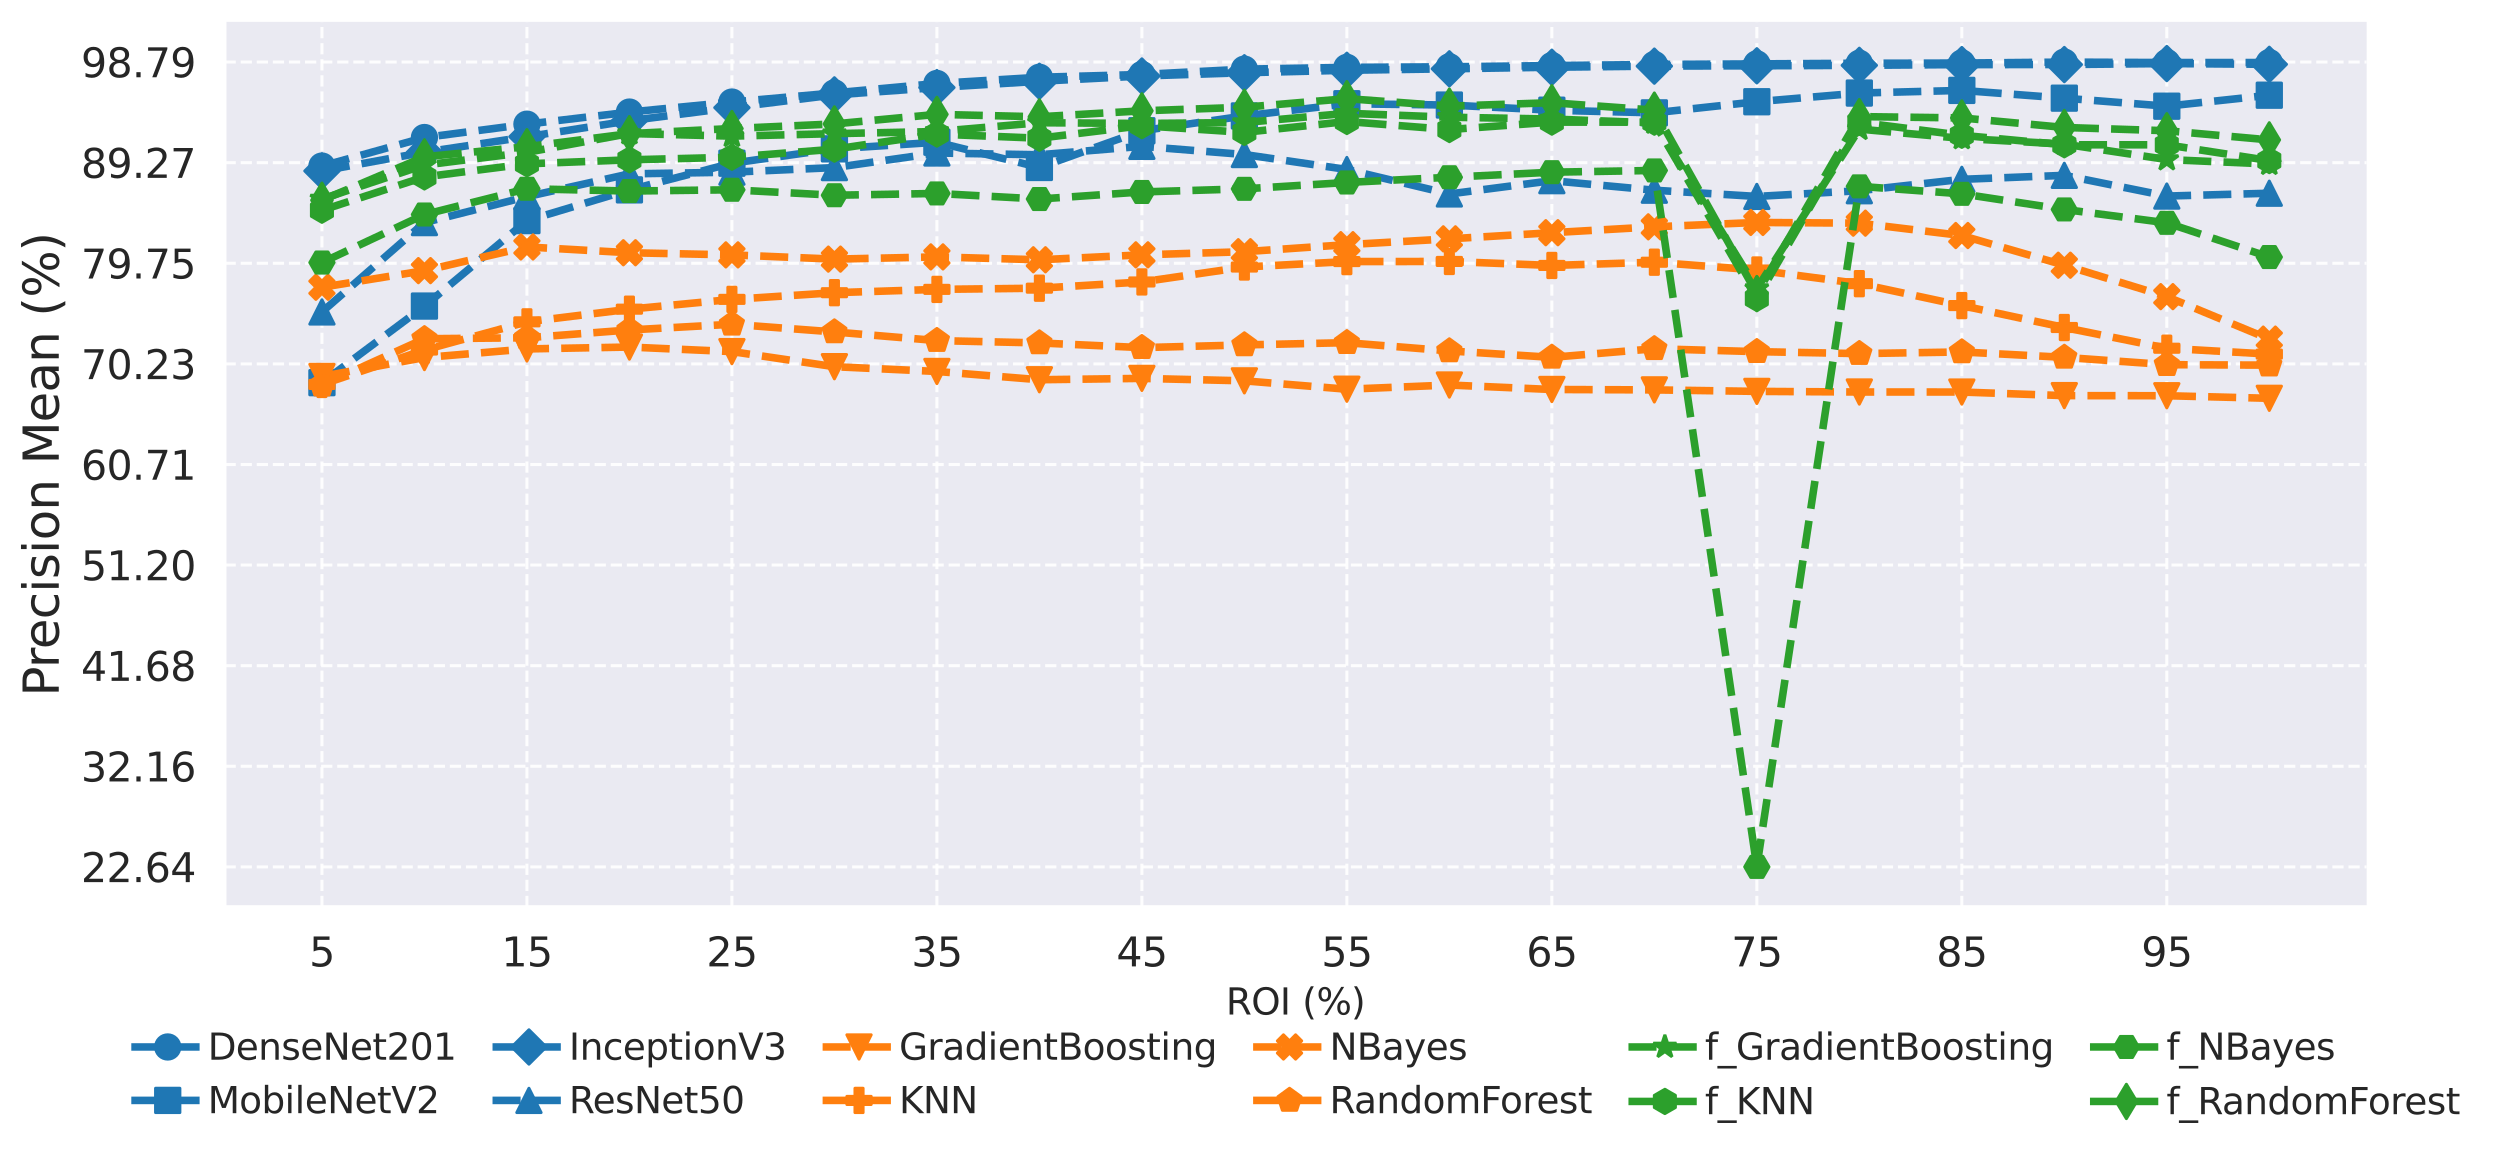 <?xml version="1.0" encoding="utf-8" standalone="no"?>
<!DOCTYPE svg PUBLIC "-//W3C//DTD SVG 1.1//EN"
  "http://www.w3.org/Graphics/SVG/1.1/DTD/svg11.dtd">
<svg xmlns:xlink="http://www.w3.org/1999/xlink" width="823.496pt" height="383.036pt" viewBox="0 0 823.496 383.036" xmlns="http://www.w3.org/2000/svg" version="1.1">
 <defs>
  <style type="text/css">*{stroke-linejoin: round; stroke-linecap: butt}</style>
 </defs>
 <g id="figure_1">
  <g id="patch_1">
   <path d="M 0 383.036 
L 823.496 383.036 
L 823.496 0 
L 0 0 
z
" style="fill: #ffffff"/>
  </g>
  <g id="axes_1">
   <g id="patch_2">
    <path d="M 73.974 298.8 
L 779.574 298.8 
L 779.574 7.2 
L 73.974 7.2 
z
" style="fill: #eaeaf2"/>
   </g>
   <g id="matplotlib.axis_1">
    <g id="xtick_1">
     <g id="line2d_1">
      <path d="M 106.047 298.8 
L 106.047 7.2 
" clip-path="url(#pfe9c0cdb6b)" style="fill: none; stroke-dasharray: 3.7,1.6; stroke-dashoffset: 0; stroke: #ffffff; stroke-opacity: 0.9"/>
     </g>
     <g id="text_1">
      <!-- 5 -->
      <g style="fill: #262626" transform="translate(101.848 318.33) scale(0.132 -0.132)">
       <defs>
        <path id="DejaVuSans-35" d="M 691 4666 
L 3169 4666 
L 3169 4134 
L 1269 4134 
L 1269 2991 
Q 1406 3038 1543 3061 
Q 1681 3084 1819 3084 
Q 2600 3084 3056 2656 
Q 3513 2228 3513 1497 
Q 3513 744 3044 326 
Q 2575 -91 1722 -91 
Q 1428 -91 1123 -41 
Q 819 9 494 109 
L 494 744 
Q 775 591 1075 516 
Q 1375 441 1709 441 
Q 2250 441 2565 725 
Q 2881 1009 2881 1497 
Q 2881 1984 2565 2268 
Q 2250 2553 1709 2553 
Q 1456 2553 1204 2497 
Q 953 2441 691 2322 
L 691 4666 
z
" transform="scale(0.016)"/>
       </defs>
       <use xlink:href="#DejaVuSans-35"/>
      </g>
     </g>
    </g>
    <g id="xtick_2">
     <g id="line2d_2">
      <path d="M 173.568 298.8 
L 173.568 7.2 
" clip-path="url(#pfe9c0cdb6b)" style="fill: none; stroke-dasharray: 3.7,1.6; stroke-dashoffset: 0; stroke: #ffffff; stroke-opacity: 0.9"/>
     </g>
     <g id="text_2">
      <!-- 15 -->
      <g style="fill: #262626" transform="translate(165.17 318.33) scale(0.132 -0.132)">
       <defs>
        <path id="DejaVuSans-31" d="M 794 531 
L 1825 531 
L 1825 4091 
L 703 3866 
L 703 4441 
L 1819 4666 
L 2450 4666 
L 2450 531 
L 3481 531 
L 3481 0 
L 794 0 
L 794 531 
z
" transform="scale(0.016)"/>
       </defs>
       <use xlink:href="#DejaVuSans-31"/>
       <use xlink:href="#DejaVuSans-35" x="63.623"/>
      </g>
     </g>
    </g>
    <g id="xtick_3">
     <g id="line2d_3">
      <path d="M 241.09 298.8 
L 241.09 7.2 
" clip-path="url(#pfe9c0cdb6b)" style="fill: none; stroke-dasharray: 3.7,1.6; stroke-dashoffset: 0; stroke: #ffffff; stroke-opacity: 0.9"/>
     </g>
     <g id="text_3">
      <!-- 25 -->
      <g style="fill: #262626" transform="translate(232.691 318.33) scale(0.132 -0.132)">
       <defs>
        <path id="DejaVuSans-32" d="M 1228 531 
L 3431 531 
L 3431 0 
L 469 0 
L 469 531 
Q 828 903 1448 1529 
Q 2069 2156 2228 2338 
Q 2531 2678 2651 2914 
Q 2772 3150 2772 3378 
Q 2772 3750 2511 3984 
Q 2250 4219 1831 4219 
Q 1534 4219 1204 4116 
Q 875 4013 500 3803 
L 500 4441 
Q 881 4594 1212 4672 
Q 1544 4750 1819 4750 
Q 2544 4750 2975 4387 
Q 3406 4025 3406 3419 
Q 3406 3131 3298 2873 
Q 3191 2616 2906 2266 
Q 2828 2175 2409 1742 
Q 1991 1309 1228 531 
z
" transform="scale(0.016)"/>
       </defs>
       <use xlink:href="#DejaVuSans-32"/>
       <use xlink:href="#DejaVuSans-35" x="63.623"/>
      </g>
     </g>
    </g>
    <g id="xtick_4">
     <g id="line2d_4">
      <path d="M 308.611 298.8 
L 308.611 7.2 
" clip-path="url(#pfe9c0cdb6b)" style="fill: none; stroke-dasharray: 3.7,1.6; stroke-dashoffset: 0; stroke: #ffffff; stroke-opacity: 0.9"/>
     </g>
     <g id="text_4">
      <!-- 35 -->
      <g style="fill: #262626" transform="translate(300.213 318.33) scale(0.132 -0.132)">
       <defs>
        <path id="DejaVuSans-33" d="M 2597 2516 
Q 3050 2419 3304 2112 
Q 3559 1806 3559 1356 
Q 3559 666 3084 287 
Q 2609 -91 1734 -91 
Q 1441 -91 1130 -33 
Q 819 25 488 141 
L 488 750 
Q 750 597 1062 519 
Q 1375 441 1716 441 
Q 2309 441 2620 675 
Q 2931 909 2931 1356 
Q 2931 1769 2642 2001 
Q 2353 2234 1838 2234 
L 1294 2234 
L 1294 2753 
L 1863 2753 
Q 2328 2753 2575 2939 
Q 2822 3125 2822 3475 
Q 2822 3834 2567 4026 
Q 2313 4219 1838 4219 
Q 1578 4219 1281 4162 
Q 984 4106 628 3988 
L 628 4550 
Q 988 4650 1302 4700 
Q 1616 4750 1894 4750 
Q 2613 4750 3031 4423 
Q 3450 4097 3450 3541 
Q 3450 3153 3228 2886 
Q 3006 2619 2597 2516 
z
" transform="scale(0.016)"/>
       </defs>
       <use xlink:href="#DejaVuSans-33"/>
       <use xlink:href="#DejaVuSans-35" x="63.623"/>
      </g>
     </g>
    </g>
    <g id="xtick_5">
     <g id="line2d_5">
      <path d="M 376.133 298.8 
L 376.133 7.2 
" clip-path="url(#pfe9c0cdb6b)" style="fill: none; stroke-dasharray: 3.7,1.6; stroke-dashoffset: 0; stroke: #ffffff; stroke-opacity: 0.9"/>
     </g>
     <g id="text_5">
      <!-- 45 -->
      <g style="fill: #262626" transform="translate(367.734 318.33) scale(0.132 -0.132)">
       <defs>
        <path id="DejaVuSans-34" d="M 2419 4116 
L 825 1625 
L 2419 1625 
L 2419 4116 
z
M 2253 4666 
L 3047 4666 
L 3047 1625 
L 3713 1625 
L 3713 1100 
L 3047 1100 
L 3047 0 
L 2419 0 
L 2419 1100 
L 313 1100 
L 313 1709 
L 2253 4666 
z
" transform="scale(0.016)"/>
       </defs>
       <use xlink:href="#DejaVuSans-34"/>
       <use xlink:href="#DejaVuSans-35" x="63.623"/>
      </g>
     </g>
    </g>
    <g id="xtick_6">
     <g id="line2d_6">
      <path d="M 443.655 298.8 
L 443.655 7.2 
" clip-path="url(#pfe9c0cdb6b)" style="fill: none; stroke-dasharray: 3.7,1.6; stroke-dashoffset: 0; stroke: #ffffff; stroke-opacity: 0.9"/>
     </g>
     <g id="text_6">
      <!-- 55 -->
      <g style="fill: #262626" transform="translate(435.256 318.33) scale(0.132 -0.132)">
       <use xlink:href="#DejaVuSans-35"/>
       <use xlink:href="#DejaVuSans-35" x="63.623"/>
      </g>
     </g>
    </g>
    <g id="xtick_7">
     <g id="line2d_7">
      <path d="M 511.176 298.8 
L 511.176 7.2 
" clip-path="url(#pfe9c0cdb6b)" style="fill: none; stroke-dasharray: 3.7,1.6; stroke-dashoffset: 0; stroke: #ffffff; stroke-opacity: 0.9"/>
     </g>
     <g id="text_7">
      <!-- 65 -->
      <g style="fill: #262626" transform="translate(502.778 318.33) scale(0.132 -0.132)">
       <defs>
        <path id="DejaVuSans-36" d="M 2113 2584 
Q 1688 2584 1439 2293 
Q 1191 2003 1191 1497 
Q 1191 994 1439 701 
Q 1688 409 2113 409 
Q 2538 409 2786 701 
Q 3034 994 3034 1497 
Q 3034 2003 2786 2293 
Q 2538 2584 2113 2584 
z
M 3366 4563 
L 3366 3988 
Q 3128 4100 2886 4159 
Q 2644 4219 2406 4219 
Q 1781 4219 1451 3797 
Q 1122 3375 1075 2522 
Q 1259 2794 1537 2939 
Q 1816 3084 2150 3084 
Q 2853 3084 3261 2657 
Q 3669 2231 3669 1497 
Q 3669 778 3244 343 
Q 2819 -91 2113 -91 
Q 1303 -91 875 529 
Q 447 1150 447 2328 
Q 447 3434 972 4092 
Q 1497 4750 2381 4750 
Q 2619 4750 2861 4703 
Q 3103 4656 3366 4563 
z
" transform="scale(0.016)"/>
       </defs>
       <use xlink:href="#DejaVuSans-36"/>
       <use xlink:href="#DejaVuSans-35" x="63.623"/>
      </g>
     </g>
    </g>
    <g id="xtick_8">
     <g id="line2d_8">
      <path d="M 578.698 298.8 
L 578.698 7.2 
" clip-path="url(#pfe9c0cdb6b)" style="fill: none; stroke-dasharray: 3.7,1.6; stroke-dashoffset: 0; stroke: #ffffff; stroke-opacity: 0.9"/>
     </g>
     <g id="text_8">
      <!-- 75 -->
      <g style="fill: #262626" transform="translate(570.299 318.33) scale(0.132 -0.132)">
       <defs>
        <path id="DejaVuSans-37" d="M 525 4666 
L 3525 4666 
L 3525 4397 
L 1831 0 
L 1172 0 
L 2766 4134 
L 525 4134 
L 525 4666 
z
" transform="scale(0.016)"/>
       </defs>
       <use xlink:href="#DejaVuSans-37"/>
       <use xlink:href="#DejaVuSans-35" x="63.623"/>
      </g>
     </g>
    </g>
    <g id="xtick_9">
     <g id="line2d_9">
      <path d="M 646.219 298.8 
L 646.219 7.2 
" clip-path="url(#pfe9c0cdb6b)" style="fill: none; stroke-dasharray: 3.7,1.6; stroke-dashoffset: 0; stroke: #ffffff; stroke-opacity: 0.9"/>
     </g>
     <g id="text_9">
      <!-- 85 -->
      <g style="fill: #262626" transform="translate(637.821 318.33) scale(0.132 -0.132)">
       <defs>
        <path id="DejaVuSans-38" d="M 2034 2216 
Q 1584 2216 1326 1975 
Q 1069 1734 1069 1313 
Q 1069 891 1326 650 
Q 1584 409 2034 409 
Q 2484 409 2743 651 
Q 3003 894 3003 1313 
Q 3003 1734 2745 1975 
Q 2488 2216 2034 2216 
z
M 1403 2484 
Q 997 2584 770 2862 
Q 544 3141 544 3541 
Q 544 4100 942 4425 
Q 1341 4750 2034 4750 
Q 2731 4750 3128 4425 
Q 3525 4100 3525 3541 
Q 3525 3141 3298 2862 
Q 3072 2584 2669 2484 
Q 3125 2378 3379 2068 
Q 3634 1759 3634 1313 
Q 3634 634 3220 271 
Q 2806 -91 2034 -91 
Q 1263 -91 848 271 
Q 434 634 434 1313 
Q 434 1759 690 2068 
Q 947 2378 1403 2484 
z
M 1172 3481 
Q 1172 3119 1398 2916 
Q 1625 2713 2034 2713 
Q 2441 2713 2670 2916 
Q 2900 3119 2900 3481 
Q 2900 3844 2670 4047 
Q 2441 4250 2034 4250 
Q 1625 4250 1398 4047 
Q 1172 3844 1172 3481 
z
" transform="scale(0.016)"/>
       </defs>
       <use xlink:href="#DejaVuSans-38"/>
       <use xlink:href="#DejaVuSans-35" x="63.623"/>
      </g>
     </g>
    </g>
    <g id="xtick_10">
     <g id="line2d_10">
      <path d="M 713.741 298.8 
L 713.741 7.2 
" clip-path="url(#pfe9c0cdb6b)" style="fill: none; stroke-dasharray: 3.7,1.6; stroke-dashoffset: 0; stroke: #ffffff; stroke-opacity: 0.9"/>
     </g>
     <g id="text_10">
      <!-- 95 -->
      <g style="fill: #262626" transform="translate(705.342 318.33) scale(0.132 -0.132)">
       <defs>
        <path id="DejaVuSans-39" d="M 703 97 
L 703 672 
Q 941 559 1184 500 
Q 1428 441 1663 441 
Q 2288 441 2617 861 
Q 2947 1281 2994 2138 
Q 2813 1869 2534 1725 
Q 2256 1581 1919 1581 
Q 1219 1581 811 2004 
Q 403 2428 403 3163 
Q 403 3881 828 4315 
Q 1253 4750 1959 4750 
Q 2769 4750 3195 4129 
Q 3622 3509 3622 2328 
Q 3622 1225 3098 567 
Q 2575 -91 1691 -91 
Q 1453 -91 1209 -44 
Q 966 3 703 97 
z
M 1959 2075 
Q 2384 2075 2632 2365 
Q 2881 2656 2881 3163 
Q 2881 3666 2632 3958 
Q 2384 4250 1959 4250 
Q 1534 4250 1286 3958 
Q 1038 3666 1038 3163 
Q 1038 2656 1286 2365 
Q 1534 2075 1959 2075 
z
" transform="scale(0.016)"/>
       </defs>
       <use xlink:href="#DejaVuSans-39"/>
       <use xlink:href="#DejaVuSans-35" x="63.623"/>
      </g>
     </g>
    </g>
    <g id="text_11">
     <!-- ROI (%) -->
     <g style="fill: #262626" transform="translate(403.822 334.193) scale(0.12 -0.12)">
      <defs>
       <path id="DejaVuSans-52" d="M 2841 2188 
Q 3044 2119 3236 1894 
Q 3428 1669 3622 1275 
L 4263 0 
L 3584 0 
L 2988 1197 
Q 2756 1666 2539 1819 
Q 2322 1972 1947 1972 
L 1259 1972 
L 1259 0 
L 628 0 
L 628 4666 
L 2053 4666 
Q 2853 4666 3247 4331 
Q 3641 3997 3641 3322 
Q 3641 2881 3436 2590 
Q 3231 2300 2841 2188 
z
M 1259 4147 
L 1259 2491 
L 2053 2491 
Q 2509 2491 2742 2702 
Q 2975 2913 2975 3322 
Q 2975 3731 2742 3939 
Q 2509 4147 2053 4147 
L 1259 4147 
z
" transform="scale(0.016)"/>
       <path id="DejaVuSans-4f" d="M 2522 4238 
Q 1834 4238 1429 3725 
Q 1025 3213 1025 2328 
Q 1025 1447 1429 934 
Q 1834 422 2522 422 
Q 3209 422 3611 934 
Q 4013 1447 4013 2328 
Q 4013 3213 3611 3725 
Q 3209 4238 2522 4238 
z
M 2522 4750 
Q 3503 4750 4090 4092 
Q 4678 3434 4678 2328 
Q 4678 1225 4090 567 
Q 3503 -91 2522 -91 
Q 1538 -91 948 565 
Q 359 1222 359 2328 
Q 359 3434 948 4092 
Q 1538 4750 2522 4750 
z
" transform="scale(0.016)"/>
       <path id="DejaVuSans-49" d="M 628 4666 
L 1259 4666 
L 1259 0 
L 628 0 
L 628 4666 
z
" transform="scale(0.016)"/>
       <path id="DejaVuSans-20" transform="scale(0.016)"/>
       <path id="DejaVuSans-28" d="M 1984 4856 
Q 1566 4138 1362 3434 
Q 1159 2731 1159 2009 
Q 1159 1288 1364 580 
Q 1569 -128 1984 -844 
L 1484 -844 
Q 1016 -109 783 600 
Q 550 1309 550 2009 
Q 550 2706 781 3412 
Q 1013 4119 1484 4856 
L 1984 4856 
z
" transform="scale(0.016)"/>
       <path id="DejaVuSans-25" d="M 4653 2053 
Q 4381 2053 4226 1822 
Q 4072 1591 4072 1178 
Q 4072 772 4226 539 
Q 4381 306 4653 306 
Q 4919 306 5073 539 
Q 5228 772 5228 1178 
Q 5228 1588 5073 1820 
Q 4919 2053 4653 2053 
z
M 4653 2450 
Q 5147 2450 5437 2106 
Q 5728 1763 5728 1178 
Q 5728 594 5436 251 
Q 5144 -91 4653 -91 
Q 4153 -91 3862 251 
Q 3572 594 3572 1178 
Q 3572 1766 3864 2108 
Q 4156 2450 4653 2450 
z
M 1428 4353 
Q 1159 4353 1004 4120 
Q 850 3888 850 3481 
Q 850 3069 1003 2837 
Q 1156 2606 1428 2606 
Q 1700 2606 1854 2837 
Q 2009 3069 2009 3481 
Q 2009 3884 1853 4118 
Q 1697 4353 1428 4353 
z
M 4250 4750 
L 4750 4750 
L 1831 -91 
L 1331 -91 
L 4250 4750 
z
M 1428 4750 
Q 1922 4750 2215 4408 
Q 2509 4066 2509 3481 
Q 2509 2891 2217 2550 
Q 1925 2209 1428 2209 
Q 931 2209 642 2551 
Q 353 2894 353 3481 
Q 353 4063 643 4406 
Q 934 4750 1428 4750 
z
" transform="scale(0.016)"/>
       <path id="DejaVuSans-29" d="M 513 4856 
L 1013 4856 
Q 1481 4119 1714 3412 
Q 1947 2706 1947 2009 
Q 1947 1309 1714 600 
Q 1481 -109 1013 -844 
L 513 -844 
Q 928 -128 1133 580 
Q 1338 1288 1338 2009 
Q 1338 2731 1133 3434 
Q 928 4138 513 4856 
z
" transform="scale(0.016)"/>
      </defs>
      <use xlink:href="#DejaVuSans-52"/>
      <use xlink:href="#DejaVuSans-4f" x="69.482"/>
      <use xlink:href="#DejaVuSans-49" x="148.193"/>
      <use xlink:href="#DejaVuSans-20" x="177.686"/>
      <use xlink:href="#DejaVuSans-28" x="209.473"/>
      <use xlink:href="#DejaVuSans-25" x="248.486"/>
      <use xlink:href="#DejaVuSans-29" x="343.506"/>
     </g>
    </g>
   </g>
   <g id="matplotlib.axis_2">
    <g id="ytick_1">
     <g id="line2d_11">
      <path d="M 73.974 285.551 
L 779.574 285.551 
" clip-path="url(#pfe9c0cdb6b)" style="fill: none; stroke-dasharray: 3.7,1.6; stroke-dashoffset: 0; stroke: #ffffff; stroke-opacity: 0.9"/>
     </g>
     <g id="text_12">
      <!-- 22.64 -->
      <g style="fill: #262626" transform="translate(26.685 290.566) scale(0.132 -0.132)">
       <defs>
        <path id="DejaVuSans-2e" d="M 684 794 
L 1344 794 
L 1344 0 
L 684 0 
L 684 794 
z
" transform="scale(0.016)"/>
       </defs>
       <use xlink:href="#DejaVuSans-32"/>
       <use xlink:href="#DejaVuSans-32" x="63.623"/>
       <use xlink:href="#DejaVuSans-2e" x="127.246"/>
       <use xlink:href="#DejaVuSans-36" x="159.033"/>
       <use xlink:href="#DejaVuSans-34" x="222.656"/>
      </g>
     </g>
    </g>
    <g id="ytick_2">
     <g id="line2d_12">
      <path d="M 73.974 252.407 
L 779.574 252.407 
" clip-path="url(#pfe9c0cdb6b)" style="fill: none; stroke-dasharray: 3.7,1.6; stroke-dashoffset: 0; stroke: #ffffff; stroke-opacity: 0.9"/>
     </g>
     <g id="text_13">
      <!-- 32.16 -->
      <g style="fill: #262626" transform="translate(26.685 257.422) scale(0.132 -0.132)">
       <use xlink:href="#DejaVuSans-33"/>
       <use xlink:href="#DejaVuSans-32" x="63.623"/>
       <use xlink:href="#DejaVuSans-2e" x="127.246"/>
       <use xlink:href="#DejaVuSans-31" x="159.033"/>
       <use xlink:href="#DejaVuSans-36" x="222.656"/>
      </g>
     </g>
    </g>
    <g id="ytick_3">
     <g id="line2d_13">
      <path d="M 73.974 219.264 
L 779.574 219.264 
" clip-path="url(#pfe9c0cdb6b)" style="fill: none; stroke-dasharray: 3.7,1.6; stroke-dashoffset: 0; stroke: #ffffff; stroke-opacity: 0.9"/>
     </g>
     <g id="text_14">
      <!-- 41.68 -->
      <g style="fill: #262626" transform="translate(26.685 224.279) scale(0.132 -0.132)">
       <use xlink:href="#DejaVuSans-34"/>
       <use xlink:href="#DejaVuSans-31" x="63.623"/>
       <use xlink:href="#DejaVuSans-2e" x="127.246"/>
       <use xlink:href="#DejaVuSans-36" x="159.033"/>
       <use xlink:href="#DejaVuSans-38" x="222.656"/>
      </g>
     </g>
    </g>
    <g id="ytick_4">
     <g id="line2d_14">
      <path d="M 73.974 186.12 
L 779.574 186.12 
" clip-path="url(#pfe9c0cdb6b)" style="fill: none; stroke-dasharray: 3.7,1.6; stroke-dashoffset: 0; stroke: #ffffff; stroke-opacity: 0.9"/>
     </g>
     <g id="text_15">
      <!-- 51.20 -->
      <g style="fill: #262626" transform="translate(26.685 191.135) scale(0.132 -0.132)">
       <defs>
        <path id="DejaVuSans-30" d="M 2034 4250 
Q 1547 4250 1301 3770 
Q 1056 3291 1056 2328 
Q 1056 1369 1301 889 
Q 1547 409 2034 409 
Q 2525 409 2770 889 
Q 3016 1369 3016 2328 
Q 3016 3291 2770 3770 
Q 2525 4250 2034 4250 
z
M 2034 4750 
Q 2819 4750 3233 4129 
Q 3647 3509 3647 2328 
Q 3647 1150 3233 529 
Q 2819 -91 2034 -91 
Q 1250 -91 836 529 
Q 422 1150 422 2328 
Q 422 3509 836 4129 
Q 1250 4750 2034 4750 
z
" transform="scale(0.016)"/>
       </defs>
       <use xlink:href="#DejaVuSans-35"/>
       <use xlink:href="#DejaVuSans-31" x="63.623"/>
       <use xlink:href="#DejaVuSans-2e" x="127.246"/>
       <use xlink:href="#DejaVuSans-32" x="159.033"/>
       <use xlink:href="#DejaVuSans-30" x="222.656"/>
      </g>
     </g>
    </g>
    <g id="ytick_5">
     <g id="line2d_15">
      <path d="M 73.974 153.011 
L 779.574 153.011 
" clip-path="url(#pfe9c0cdb6b)" style="fill: none; stroke-dasharray: 3.7,1.6; stroke-dashoffset: 0; stroke: #ffffff; stroke-opacity: 0.9"/>
     </g>
     <g id="text_16">
      <!-- 60.71 -->
      <g style="fill: #262626" transform="translate(26.685 158.026) scale(0.132 -0.132)">
       <use xlink:href="#DejaVuSans-36"/>
       <use xlink:href="#DejaVuSans-30" x="63.623"/>
       <use xlink:href="#DejaVuSans-2e" x="127.246"/>
       <use xlink:href="#DejaVuSans-37" x="159.033"/>
       <use xlink:href="#DejaVuSans-31" x="222.656"/>
      </g>
     </g>
    </g>
    <g id="ytick_6">
     <g id="line2d_16">
      <path d="M 73.974 119.868 
L 779.574 119.868 
" clip-path="url(#pfe9c0cdb6b)" style="fill: none; stroke-dasharray: 3.7,1.6; stroke-dashoffset: 0; stroke: #ffffff; stroke-opacity: 0.9"/>
     </g>
     <g id="text_17">
      <!-- 70.23 -->
      <g style="fill: #262626" transform="translate(26.685 124.883) scale(0.132 -0.132)">
       <use xlink:href="#DejaVuSans-37"/>
       <use xlink:href="#DejaVuSans-30" x="63.623"/>
       <use xlink:href="#DejaVuSans-2e" x="127.246"/>
       <use xlink:href="#DejaVuSans-32" x="159.033"/>
       <use xlink:href="#DejaVuSans-33" x="222.656"/>
      </g>
     </g>
    </g>
    <g id="ytick_7">
     <g id="line2d_17">
      <path d="M 73.974 86.724 
L 779.574 86.724 
" clip-path="url(#pfe9c0cdb6b)" style="fill: none; stroke-dasharray: 3.7,1.6; stroke-dashoffset: 0; stroke: #ffffff; stroke-opacity: 0.9"/>
     </g>
     <g id="text_18">
      <!-- 79.75 -->
      <g style="fill: #262626" transform="translate(26.685 91.739) scale(0.132 -0.132)">
       <use xlink:href="#DejaVuSans-37"/>
       <use xlink:href="#DejaVuSans-39" x="63.623"/>
       <use xlink:href="#DejaVuSans-2e" x="127.246"/>
       <use xlink:href="#DejaVuSans-37" x="159.033"/>
       <use xlink:href="#DejaVuSans-35" x="222.656"/>
      </g>
     </g>
    </g>
    <g id="ytick_8">
     <g id="line2d_18">
      <path d="M 73.974 53.581 
L 779.574 53.581 
" clip-path="url(#pfe9c0cdb6b)" style="fill: none; stroke-dasharray: 3.7,1.6; stroke-dashoffset: 0; stroke: #ffffff; stroke-opacity: 0.9"/>
     </g>
     <g id="text_19">
      <!-- 89.27 -->
      <g style="fill: #262626" transform="translate(26.685 58.596) scale(0.132 -0.132)">
       <use xlink:href="#DejaVuSans-38"/>
       <use xlink:href="#DejaVuSans-39" x="63.623"/>
       <use xlink:href="#DejaVuSans-2e" x="127.246"/>
       <use xlink:href="#DejaVuSans-32" x="159.033"/>
       <use xlink:href="#DejaVuSans-37" x="222.656"/>
      </g>
     </g>
    </g>
    <g id="ytick_9">
     <g id="line2d_19">
      <path d="M 73.974 20.437 
L 779.574 20.437 
" clip-path="url(#pfe9c0cdb6b)" style="fill: none; stroke-dasharray: 3.7,1.6; stroke-dashoffset: 0; stroke: #ffffff; stroke-opacity: 0.9"/>
     </g>
     <g id="text_20">
      <!-- 98.79 -->
      <g style="fill: #262626" transform="translate(26.685 25.452) scale(0.132 -0.132)">
       <use xlink:href="#DejaVuSans-39"/>
       <use xlink:href="#DejaVuSans-38" x="63.623"/>
       <use xlink:href="#DejaVuSans-2e" x="127.246"/>
       <use xlink:href="#DejaVuSans-37" x="159.033"/>
       <use xlink:href="#DejaVuSans-39" x="222.656"/>
      </g>
     </g>
    </g>
    <g id="text_21">
     <!-- Precision Mean (%) -->
     <g style="fill: #262626" transform="translate(19.358 229.417) rotate(-90) scale(0.16 -0.16)">
      <defs>
       <path id="DejaVuSans-50" d="M 1259 4147 
L 1259 2394 
L 2053 2394 
Q 2494 2394 2734 2622 
Q 2975 2850 2975 3272 
Q 2975 3691 2734 3919 
Q 2494 4147 2053 4147 
L 1259 4147 
z
M 628 4666 
L 2053 4666 
Q 2838 4666 3239 4311 
Q 3641 3956 3641 3272 
Q 3641 2581 3239 2228 
Q 2838 1875 2053 1875 
L 1259 1875 
L 1259 0 
L 628 0 
L 628 4666 
z
" transform="scale(0.016)"/>
       <path id="DejaVuSans-72" d="M 2631 2963 
Q 2534 3019 2420 3045 
Q 2306 3072 2169 3072 
Q 1681 3072 1420 2755 
Q 1159 2438 1159 1844 
L 1159 0 
L 581 0 
L 581 3500 
L 1159 3500 
L 1159 2956 
Q 1341 3275 1631 3429 
Q 1922 3584 2338 3584 
Q 2397 3584 2469 3576 
Q 2541 3569 2628 3553 
L 2631 2963 
z
" transform="scale(0.016)"/>
       <path id="DejaVuSans-65" d="M 3597 1894 
L 3597 1613 
L 953 1613 
Q 991 1019 1311 708 
Q 1631 397 2203 397 
Q 2534 397 2845 478 
Q 3156 559 3463 722 
L 3463 178 
Q 3153 47 2828 -22 
Q 2503 -91 2169 -91 
Q 1331 -91 842 396 
Q 353 884 353 1716 
Q 353 2575 817 3079 
Q 1281 3584 2069 3584 
Q 2775 3584 3186 3129 
Q 3597 2675 3597 1894 
z
M 3022 2063 
Q 3016 2534 2758 2815 
Q 2500 3097 2075 3097 
Q 1594 3097 1305 2825 
Q 1016 2553 972 2059 
L 3022 2063 
z
" transform="scale(0.016)"/>
       <path id="DejaVuSans-63" d="M 3122 3366 
L 3122 2828 
Q 2878 2963 2633 3030 
Q 2388 3097 2138 3097 
Q 1578 3097 1268 2742 
Q 959 2388 959 1747 
Q 959 1106 1268 751 
Q 1578 397 2138 397 
Q 2388 397 2633 464 
Q 2878 531 3122 666 
L 3122 134 
Q 2881 22 2623 -34 
Q 2366 -91 2075 -91 
Q 1284 -91 818 406 
Q 353 903 353 1747 
Q 353 2603 823 3093 
Q 1294 3584 2113 3584 
Q 2378 3584 2631 3529 
Q 2884 3475 3122 3366 
z
" transform="scale(0.016)"/>
       <path id="DejaVuSans-69" d="M 603 3500 
L 1178 3500 
L 1178 0 
L 603 0 
L 603 3500 
z
M 603 4863 
L 1178 4863 
L 1178 4134 
L 603 4134 
L 603 4863 
z
" transform="scale(0.016)"/>
       <path id="DejaVuSans-73" d="M 2834 3397 
L 2834 2853 
Q 2591 2978 2328 3040 
Q 2066 3103 1784 3103 
Q 1356 3103 1142 2972 
Q 928 2841 928 2578 
Q 928 2378 1081 2264 
Q 1234 2150 1697 2047 
L 1894 2003 
Q 2506 1872 2764 1633 
Q 3022 1394 3022 966 
Q 3022 478 2636 193 
Q 2250 -91 1575 -91 
Q 1294 -91 989 -36 
Q 684 19 347 128 
L 347 722 
Q 666 556 975 473 
Q 1284 391 1588 391 
Q 1994 391 2212 530 
Q 2431 669 2431 922 
Q 2431 1156 2273 1281 
Q 2116 1406 1581 1522 
L 1381 1569 
Q 847 1681 609 1914 
Q 372 2147 372 2553 
Q 372 3047 722 3315 
Q 1072 3584 1716 3584 
Q 2034 3584 2315 3537 
Q 2597 3491 2834 3397 
z
" transform="scale(0.016)"/>
       <path id="DejaVuSans-6f" d="M 1959 3097 
Q 1497 3097 1228 2736 
Q 959 2375 959 1747 
Q 959 1119 1226 758 
Q 1494 397 1959 397 
Q 2419 397 2687 759 
Q 2956 1122 2956 1747 
Q 2956 2369 2687 2733 
Q 2419 3097 1959 3097 
z
M 1959 3584 
Q 2709 3584 3137 3096 
Q 3566 2609 3566 1747 
Q 3566 888 3137 398 
Q 2709 -91 1959 -91 
Q 1206 -91 779 398 
Q 353 888 353 1747 
Q 353 2609 779 3096 
Q 1206 3584 1959 3584 
z
" transform="scale(0.016)"/>
       <path id="DejaVuSans-6e" d="M 3513 2113 
L 3513 0 
L 2938 0 
L 2938 2094 
Q 2938 2591 2744 2837 
Q 2550 3084 2163 3084 
Q 1697 3084 1428 2787 
Q 1159 2491 1159 1978 
L 1159 0 
L 581 0 
L 581 3500 
L 1159 3500 
L 1159 2956 
Q 1366 3272 1645 3428 
Q 1925 3584 2291 3584 
Q 2894 3584 3203 3211 
Q 3513 2838 3513 2113 
z
" transform="scale(0.016)"/>
       <path id="DejaVuSans-4d" d="M 628 4666 
L 1569 4666 
L 2759 1491 
L 3956 4666 
L 4897 4666 
L 4897 0 
L 4281 0 
L 4281 4097 
L 3078 897 
L 2444 897 
L 1241 4097 
L 1241 0 
L 628 0 
L 628 4666 
z
" transform="scale(0.016)"/>
       <path id="DejaVuSans-61" d="M 2194 1759 
Q 1497 1759 1228 1600 
Q 959 1441 959 1056 
Q 959 750 1161 570 
Q 1363 391 1709 391 
Q 2188 391 2477 730 
Q 2766 1069 2766 1631 
L 2766 1759 
L 2194 1759 
z
M 3341 1997 
L 3341 0 
L 2766 0 
L 2766 531 
Q 2569 213 2275 61 
Q 1981 -91 1556 -91 
Q 1019 -91 701 211 
Q 384 513 384 1019 
Q 384 1609 779 1909 
Q 1175 2209 1959 2209 
L 2766 2209 
L 2766 2266 
Q 2766 2663 2505 2880 
Q 2244 3097 1772 3097 
Q 1472 3097 1187 3025 
Q 903 2953 641 2809 
L 641 3341 
Q 956 3463 1253 3523 
Q 1550 3584 1831 3584 
Q 2591 3584 2966 3190 
Q 3341 2797 3341 1997 
z
" transform="scale(0.016)"/>
      </defs>
      <use xlink:href="#DejaVuSans-50"/>
      <use xlink:href="#DejaVuSans-72" x="58.553"/>
      <use xlink:href="#DejaVuSans-65" x="97.416"/>
      <use xlink:href="#DejaVuSans-63" x="158.939"/>
      <use xlink:href="#DejaVuSans-69" x="213.92"/>
      <use xlink:href="#DejaVuSans-73" x="241.703"/>
      <use xlink:href="#DejaVuSans-69" x="293.803"/>
      <use xlink:href="#DejaVuSans-6f" x="321.586"/>
      <use xlink:href="#DejaVuSans-6e" x="382.768"/>
      <use xlink:href="#DejaVuSans-20" x="446.146"/>
      <use xlink:href="#DejaVuSans-4d" x="477.934"/>
      <use xlink:href="#DejaVuSans-65" x="564.213"/>
      <use xlink:href="#DejaVuSans-61" x="625.736"/>
      <use xlink:href="#DejaVuSans-6e" x="687.016"/>
      <use xlink:href="#DejaVuSans-20" x="750.395"/>
      <use xlink:href="#DejaVuSans-28" x="782.182"/>
      <use xlink:href="#DejaVuSans-25" x="821.195"/>
      <use xlink:href="#DejaVuSans-29" x="916.215"/>
     </g>
    </g>
   </g>
   <g id="line2d_20">
    <path d="M 106.047 54.703 
L 139.808 45.3 
L 173.568 40.903 
L 207.329 36.914 
L 241.09 33.619 
L 274.851 30.604 
L 308.611 27.496 
L 342.372 25.45 
L 376.133 24.534 
L 409.894 22.776 
L 443.655 22.195 
L 477.415 22.005 
L 511.176 21.597 
L 544.937 21.234 
L 578.698 21.039 
L 612.458 20.84 
L 646.219 20.767 
L 679.98 20.455 
L 713.741 20.605 
L 747.501 20.605 
" clip-path="url(#pfe9c0cdb6b)" style="fill: none; stroke-dasharray: 9.25,4; stroke-dashoffset: 0; stroke: #1f77b4; stroke-width: 2.5"/>
    <defs>
     <path id="mf5585ad655" d="M 0 4 
C 1.061 4 2.078 3.579 2.828 2.828 
C 3.579 2.078 4 1.061 4 0 
C 4 -1.061 3.579 -2.078 2.828 -2.828 
C 2.078 -3.579 1.061 -4 0 -4 
C -1.061 -4 -2.078 -3.579 -2.828 -2.828 
C -3.579 -2.078 -4 -1.061 -4 0 
C -4 1.061 -3.579 2.078 -2.828 2.828 
C -2.078 3.579 -1.061 4 0 4 
z
" style="stroke: #1f77b4"/>
    </defs>
    <g clip-path="url(#pfe9c0cdb6b)">
     <use xlink:href="#mf5585ad655" x="106.047" y="54.703" style="fill: #1f77b4; stroke: #1f77b4"/>
     <use xlink:href="#mf5585ad655" x="139.808" y="45.3" style="fill: #1f77b4; stroke: #1f77b4"/>
     <use xlink:href="#mf5585ad655" x="173.568" y="40.903" style="fill: #1f77b4; stroke: #1f77b4"/>
     <use xlink:href="#mf5585ad655" x="207.329" y="36.914" style="fill: #1f77b4; stroke: #1f77b4"/>
     <use xlink:href="#mf5585ad655" x="241.09" y="33.619" style="fill: #1f77b4; stroke: #1f77b4"/>
     <use xlink:href="#mf5585ad655" x="274.851" y="30.604" style="fill: #1f77b4; stroke: #1f77b4"/>
     <use xlink:href="#mf5585ad655" x="308.611" y="27.496" style="fill: #1f77b4; stroke: #1f77b4"/>
     <use xlink:href="#mf5585ad655" x="342.372" y="25.45" style="fill: #1f77b4; stroke: #1f77b4"/>
     <use xlink:href="#mf5585ad655" x="376.133" y="24.534" style="fill: #1f77b4; stroke: #1f77b4"/>
     <use xlink:href="#mf5585ad655" x="409.894" y="22.776" style="fill: #1f77b4; stroke: #1f77b4"/>
     <use xlink:href="#mf5585ad655" x="443.655" y="22.195" style="fill: #1f77b4; stroke: #1f77b4"/>
     <use xlink:href="#mf5585ad655" x="477.415" y="22.005" style="fill: #1f77b4; stroke: #1f77b4"/>
     <use xlink:href="#mf5585ad655" x="511.176" y="21.597" style="fill: #1f77b4; stroke: #1f77b4"/>
     <use xlink:href="#mf5585ad655" x="544.937" y="21.234" style="fill: #1f77b4; stroke: #1f77b4"/>
     <use xlink:href="#mf5585ad655" x="578.698" y="21.039" style="fill: #1f77b4; stroke: #1f77b4"/>
     <use xlink:href="#mf5585ad655" x="612.458" y="20.84" style="fill: #1f77b4; stroke: #1f77b4"/>
     <use xlink:href="#mf5585ad655" x="646.219" y="20.767" style="fill: #1f77b4; stroke: #1f77b4"/>
     <use xlink:href="#mf5585ad655" x="679.98" y="20.455" style="fill: #1f77b4; stroke: #1f77b4"/>
     <use xlink:href="#mf5585ad655" x="713.741" y="20.605" style="fill: #1f77b4; stroke: #1f77b4"/>
     <use xlink:href="#mf5585ad655" x="747.501" y="20.605" style="fill: #1f77b4; stroke: #1f77b4"/>
    </g>
   </g>
   <g id="line2d_21">
    <path d="M 106.047 126.046 
L 139.808 100.822 
L 173.568 72.669 
L 207.329 62.545 
L 241.09 53.767 
L 274.851 49.037 
L 308.611 46.854 
L 342.372 55.162 
L 376.133 43.062 
L 409.894 38.189 
L 443.655 34.179 
L 477.415 34.598 
L 511.176 36.308 
L 544.937 37.169 
L 578.698 33.502 
L 612.458 30.651 
L 646.219 29.777 
L 679.98 32.335 
L 713.741 34.982 
L 747.501 31.366 
" clip-path="url(#pfe9c0cdb6b)" style="fill: none; stroke-dasharray: 9.25,4; stroke-dashoffset: 0; stroke: #1f77b4; stroke-width: 2.5"/>
    <defs>
     <path id="m501b01456c" d="M -4 4 
L 4 4 
L 4 -4 
L -4 -4 
z
" style="stroke: #1f77b4; stroke-linejoin: miter"/>
    </defs>
    <g clip-path="url(#pfe9c0cdb6b)">
     <use xlink:href="#m501b01456c" x="106.047" y="126.046" style="fill: #1f77b4; stroke: #1f77b4; stroke-linejoin: miter"/>
     <use xlink:href="#m501b01456c" x="139.808" y="100.822" style="fill: #1f77b4; stroke: #1f77b4; stroke-linejoin: miter"/>
     <use xlink:href="#m501b01456c" x="173.568" y="72.669" style="fill: #1f77b4; stroke: #1f77b4; stroke-linejoin: miter"/>
     <use xlink:href="#m501b01456c" x="207.329" y="62.545" style="fill: #1f77b4; stroke: #1f77b4; stroke-linejoin: miter"/>
     <use xlink:href="#m501b01456c" x="241.09" y="53.767" style="fill: #1f77b4; stroke: #1f77b4; stroke-linejoin: miter"/>
     <use xlink:href="#m501b01456c" x="274.851" y="49.037" style="fill: #1f77b4; stroke: #1f77b4; stroke-linejoin: miter"/>
     <use xlink:href="#m501b01456c" x="308.611" y="46.854" style="fill: #1f77b4; stroke: #1f77b4; stroke-linejoin: miter"/>
     <use xlink:href="#m501b01456c" x="342.372" y="55.162" style="fill: #1f77b4; stroke: #1f77b4; stroke-linejoin: miter"/>
     <use xlink:href="#m501b01456c" x="376.133" y="43.062" style="fill: #1f77b4; stroke: #1f77b4; stroke-linejoin: miter"/>
     <use xlink:href="#m501b01456c" x="409.894" y="38.189" style="fill: #1f77b4; stroke: #1f77b4; stroke-linejoin: miter"/>
     <use xlink:href="#m501b01456c" x="443.655" y="34.179" style="fill: #1f77b4; stroke: #1f77b4; stroke-linejoin: miter"/>
     <use xlink:href="#m501b01456c" x="477.415" y="34.598" style="fill: #1f77b4; stroke: #1f77b4; stroke-linejoin: miter"/>
     <use xlink:href="#m501b01456c" x="511.176" y="36.308" style="fill: #1f77b4; stroke: #1f77b4; stroke-linejoin: miter"/>
     <use xlink:href="#m501b01456c" x="544.937" y="37.169" style="fill: #1f77b4; stroke: #1f77b4; stroke-linejoin: miter"/>
     <use xlink:href="#m501b01456c" x="578.698" y="33.502" style="fill: #1f77b4; stroke: #1f77b4; stroke-linejoin: miter"/>
     <use xlink:href="#m501b01456c" x="612.458" y="30.651" style="fill: #1f77b4; stroke: #1f77b4; stroke-linejoin: miter"/>
     <use xlink:href="#m501b01456c" x="646.219" y="29.777" style="fill: #1f77b4; stroke: #1f77b4; stroke-linejoin: miter"/>
     <use xlink:href="#m501b01456c" x="679.98" y="32.335" style="fill: #1f77b4; stroke: #1f77b4; stroke-linejoin: miter"/>
     <use xlink:href="#m501b01456c" x="713.741" y="34.982" style="fill: #1f77b4; stroke: #1f77b4; stroke-linejoin: miter"/>
     <use xlink:href="#m501b01456c" x="747.501" y="31.366" style="fill: #1f77b4; stroke: #1f77b4; stroke-linejoin: miter"/>
    </g>
   </g>
   <g id="line2d_22">
    <path d="M 106.047 56.313 
L 139.808 50.124 
L 173.568 45.038 
L 207.329 39.763 
L 241.09 35.454 
L 274.851 31.254 
L 308.611 28.841 
L 342.372 26.763 
L 376.133 25.036 
L 409.894 23.958 
L 443.655 23.15 
L 477.415 22.665 
L 511.176 22.146 
L 544.937 21.785 
L 578.698 21.671 
L 612.458 21.527 
L 646.219 21.273 
L 679.98 21.267 
L 713.741 20.936 
L 747.501 21.187 
" clip-path="url(#pfe9c0cdb6b)" style="fill: none; stroke-dasharray: 9.25,4; stroke-dashoffset: 0; stroke: #1f77b4; stroke-width: 2.5"/>
    <defs>
     <path id="m4dfae3e136" d="M -0 5.657 
L 5.657 0 
L 0 -5.657 
L -5.657 -0 
z
" style="stroke: #1f77b4; stroke-linejoin: miter"/>
    </defs>
    <g clip-path="url(#pfe9c0cdb6b)">
     <use xlink:href="#m4dfae3e136" x="106.047" y="56.313" style="fill: #1f77b4; stroke: #1f77b4; stroke-linejoin: miter"/>
     <use xlink:href="#m4dfae3e136" x="139.808" y="50.124" style="fill: #1f77b4; stroke: #1f77b4; stroke-linejoin: miter"/>
     <use xlink:href="#m4dfae3e136" x="173.568" y="45.038" style="fill: #1f77b4; stroke: #1f77b4; stroke-linejoin: miter"/>
     <use xlink:href="#m4dfae3e136" x="207.329" y="39.763" style="fill: #1f77b4; stroke: #1f77b4; stroke-linejoin: miter"/>
     <use xlink:href="#m4dfae3e136" x="241.09" y="35.454" style="fill: #1f77b4; stroke: #1f77b4; stroke-linejoin: miter"/>
     <use xlink:href="#m4dfae3e136" x="274.851" y="31.254" style="fill: #1f77b4; stroke: #1f77b4; stroke-linejoin: miter"/>
     <use xlink:href="#m4dfae3e136" x="308.611" y="28.841" style="fill: #1f77b4; stroke: #1f77b4; stroke-linejoin: miter"/>
     <use xlink:href="#m4dfae3e136" x="342.372" y="26.763" style="fill: #1f77b4; stroke: #1f77b4; stroke-linejoin: miter"/>
     <use xlink:href="#m4dfae3e136" x="376.133" y="25.036" style="fill: #1f77b4; stroke: #1f77b4; stroke-linejoin: miter"/>
     <use xlink:href="#m4dfae3e136" x="409.894" y="23.958" style="fill: #1f77b4; stroke: #1f77b4; stroke-linejoin: miter"/>
     <use xlink:href="#m4dfae3e136" x="443.655" y="23.15" style="fill: #1f77b4; stroke: #1f77b4; stroke-linejoin: miter"/>
     <use xlink:href="#m4dfae3e136" x="477.415" y="22.665" style="fill: #1f77b4; stroke: #1f77b4; stroke-linejoin: miter"/>
     <use xlink:href="#m4dfae3e136" x="511.176" y="22.146" style="fill: #1f77b4; stroke: #1f77b4; stroke-linejoin: miter"/>
     <use xlink:href="#m4dfae3e136" x="544.937" y="21.785" style="fill: #1f77b4; stroke: #1f77b4; stroke-linejoin: miter"/>
     <use xlink:href="#m4dfae3e136" x="578.698" y="21.671" style="fill: #1f77b4; stroke: #1f77b4; stroke-linejoin: miter"/>
     <use xlink:href="#m4dfae3e136" x="612.458" y="21.527" style="fill: #1f77b4; stroke: #1f77b4; stroke-linejoin: miter"/>
     <use xlink:href="#m4dfae3e136" x="646.219" y="21.273" style="fill: #1f77b4; stroke: #1f77b4; stroke-linejoin: miter"/>
     <use xlink:href="#m4dfae3e136" x="679.98" y="21.267" style="fill: #1f77b4; stroke: #1f77b4; stroke-linejoin: miter"/>
     <use xlink:href="#m4dfae3e136" x="713.741" y="20.936" style="fill: #1f77b4; stroke: #1f77b4; stroke-linejoin: miter"/>
     <use xlink:href="#m4dfae3e136" x="747.501" y="21.187" style="fill: #1f77b4; stroke: #1f77b4; stroke-linejoin: miter"/>
    </g>
   </g>
   <g id="line2d_23">
    <path d="M 106.047 102.758 
L 139.808 73.316 
L 173.568 64.784 
L 207.329 57.271 
L 241.09 56.717 
L 274.851 55.206 
L 308.611 50.396 
L 342.372 50.983 
L 376.133 48.204 
L 409.894 50.896 
L 443.655 55.831 
L 477.415 63.891 
L 511.176 59.519 
L 544.937 62.658 
L 578.698 64.702 
L 612.458 62.822 
L 646.219 59.07 
L 679.98 57.762 
L 713.741 64.584 
L 747.501 63.649 
" clip-path="url(#pfe9c0cdb6b)" style="fill: none; stroke-dasharray: 9.25,4; stroke-dashoffset: 0; stroke: #1f77b4; stroke-width: 2.5"/>
    <defs>
     <path id="m3c193d5abd" d="M 0 -4 
L -4 4 
L 4 4 
z
" style="stroke: #1f77b4; stroke-linejoin: miter"/>
    </defs>
    <g clip-path="url(#pfe9c0cdb6b)">
     <use xlink:href="#m3c193d5abd" x="106.047" y="102.758" style="fill: #1f77b4; stroke: #1f77b4; stroke-linejoin: miter"/>
     <use xlink:href="#m3c193d5abd" x="139.808" y="73.316" style="fill: #1f77b4; stroke: #1f77b4; stroke-linejoin: miter"/>
     <use xlink:href="#m3c193d5abd" x="173.568" y="64.784" style="fill: #1f77b4; stroke: #1f77b4; stroke-linejoin: miter"/>
     <use xlink:href="#m3c193d5abd" x="207.329" y="57.271" style="fill: #1f77b4; stroke: #1f77b4; stroke-linejoin: miter"/>
     <use xlink:href="#m3c193d5abd" x="241.09" y="56.717" style="fill: #1f77b4; stroke: #1f77b4; stroke-linejoin: miter"/>
     <use xlink:href="#m3c193d5abd" x="274.851" y="55.206" style="fill: #1f77b4; stroke: #1f77b4; stroke-linejoin: miter"/>
     <use xlink:href="#m3c193d5abd" x="308.611" y="50.396" style="fill: #1f77b4; stroke: #1f77b4; stroke-linejoin: miter"/>
     <use xlink:href="#m3c193d5abd" x="342.372" y="50.983" style="fill: #1f77b4; stroke: #1f77b4; stroke-linejoin: miter"/>
     <use xlink:href="#m3c193d5abd" x="376.133" y="48.204" style="fill: #1f77b4; stroke: #1f77b4; stroke-linejoin: miter"/>
     <use xlink:href="#m3c193d5abd" x="409.894" y="50.896" style="fill: #1f77b4; stroke: #1f77b4; stroke-linejoin: miter"/>
     <use xlink:href="#m3c193d5abd" x="443.655" y="55.831" style="fill: #1f77b4; stroke: #1f77b4; stroke-linejoin: miter"/>
     <use xlink:href="#m3c193d5abd" x="477.415" y="63.891" style="fill: #1f77b4; stroke: #1f77b4; stroke-linejoin: miter"/>
     <use xlink:href="#m3c193d5abd" x="511.176" y="59.519" style="fill: #1f77b4; stroke: #1f77b4; stroke-linejoin: miter"/>
     <use xlink:href="#m3c193d5abd" x="544.937" y="62.658" style="fill: #1f77b4; stroke: #1f77b4; stroke-linejoin: miter"/>
     <use xlink:href="#m3c193d5abd" x="578.698" y="64.702" style="fill: #1f77b4; stroke: #1f77b4; stroke-linejoin: miter"/>
     <use xlink:href="#m3c193d5abd" x="612.458" y="62.822" style="fill: #1f77b4; stroke: #1f77b4; stroke-linejoin: miter"/>
     <use xlink:href="#m3c193d5abd" x="646.219" y="59.07" style="fill: #1f77b4; stroke: #1f77b4; stroke-linejoin: miter"/>
     <use xlink:href="#m3c193d5abd" x="679.98" y="57.762" style="fill: #1f77b4; stroke: #1f77b4; stroke-linejoin: miter"/>
     <use xlink:href="#m3c193d5abd" x="713.741" y="64.584" style="fill: #1f77b4; stroke: #1f77b4; stroke-linejoin: miter"/>
     <use xlink:href="#m3c193d5abd" x="747.501" y="63.649" style="fill: #1f77b4; stroke: #1f77b4; stroke-linejoin: miter"/>
    </g>
   </g>
   <g id="line2d_24">
    <path d="M 106.047 123.998 
L 139.808 117.775 
L 173.568 114.937 
L 207.329 114.316 
L 241.09 115.815 
L 274.851 120.789 
L 308.611 122.357 
L 342.372 125.084 
L 376.133 124.641 
L 409.894 125.446 
L 443.655 128.205 
L 477.415 126.825 
L 511.176 128.299 
L 544.937 128.428 
L 578.698 128.92 
L 612.458 129.125 
L 646.219 129.135 
L 679.98 130.318 
L 713.741 130.351 
L 747.501 131.199 
" clip-path="url(#pfe9c0cdb6b)" style="fill: none; stroke-dasharray: 9.25,4; stroke-dashoffset: 0; stroke: #ff7f0e; stroke-width: 2.5"/>
    <defs>
     <path id="m05fe1b48f7" d="M -0 4 
L 4 -4 
L -4 -4 
z
" style="stroke: #ff7f0e; stroke-linejoin: miter"/>
    </defs>
    <g clip-path="url(#pfe9c0cdb6b)">
     <use xlink:href="#m05fe1b48f7" x="106.047" y="123.998" style="fill: #ff7f0e; stroke: #ff7f0e; stroke-linejoin: miter"/>
     <use xlink:href="#m05fe1b48f7" x="139.808" y="117.775" style="fill: #ff7f0e; stroke: #ff7f0e; stroke-linejoin: miter"/>
     <use xlink:href="#m05fe1b48f7" x="173.568" y="114.937" style="fill: #ff7f0e; stroke: #ff7f0e; stroke-linejoin: miter"/>
     <use xlink:href="#m05fe1b48f7" x="207.329" y="114.316" style="fill: #ff7f0e; stroke: #ff7f0e; stroke-linejoin: miter"/>
     <use xlink:href="#m05fe1b48f7" x="241.09" y="115.815" style="fill: #ff7f0e; stroke: #ff7f0e; stroke-linejoin: miter"/>
     <use xlink:href="#m05fe1b48f7" x="274.851" y="120.789" style="fill: #ff7f0e; stroke: #ff7f0e; stroke-linejoin: miter"/>
     <use xlink:href="#m05fe1b48f7" x="308.611" y="122.357" style="fill: #ff7f0e; stroke: #ff7f0e; stroke-linejoin: miter"/>
     <use xlink:href="#m05fe1b48f7" x="342.372" y="125.084" style="fill: #ff7f0e; stroke: #ff7f0e; stroke-linejoin: miter"/>
     <use xlink:href="#m05fe1b48f7" x="376.133" y="124.641" style="fill: #ff7f0e; stroke: #ff7f0e; stroke-linejoin: miter"/>
     <use xlink:href="#m05fe1b48f7" x="409.894" y="125.446" style="fill: #ff7f0e; stroke: #ff7f0e; stroke-linejoin: miter"/>
     <use xlink:href="#m05fe1b48f7" x="443.655" y="128.205" style="fill: #ff7f0e; stroke: #ff7f0e; stroke-linejoin: miter"/>
     <use xlink:href="#m05fe1b48f7" x="477.415" y="126.825" style="fill: #ff7f0e; stroke: #ff7f0e; stroke-linejoin: miter"/>
     <use xlink:href="#m05fe1b48f7" x="511.176" y="128.299" style="fill: #ff7f0e; stroke: #ff7f0e; stroke-linejoin: miter"/>
     <use xlink:href="#m05fe1b48f7" x="544.937" y="128.428" style="fill: #ff7f0e; stroke: #ff7f0e; stroke-linejoin: miter"/>
     <use xlink:href="#m05fe1b48f7" x="578.698" y="128.92" style="fill: #ff7f0e; stroke: #ff7f0e; stroke-linejoin: miter"/>
     <use xlink:href="#m05fe1b48f7" x="612.458" y="129.125" style="fill: #ff7f0e; stroke: #ff7f0e; stroke-linejoin: miter"/>
     <use xlink:href="#m05fe1b48f7" x="646.219" y="129.135" style="fill: #ff7f0e; stroke: #ff7f0e; stroke-linejoin: miter"/>
     <use xlink:href="#m05fe1b48f7" x="679.98" y="130.318" style="fill: #ff7f0e; stroke: #ff7f0e; stroke-linejoin: miter"/>
     <use xlink:href="#m05fe1b48f7" x="713.741" y="130.351" style="fill: #ff7f0e; stroke: #ff7f0e; stroke-linejoin: miter"/>
     <use xlink:href="#m05fe1b48f7" x="747.501" y="131.199" style="fill: #ff7f0e; stroke: #ff7f0e; stroke-linejoin: miter"/>
    </g>
   </g>
   <g id="line2d_25">
    <path d="M 106.047 126.634 
L 139.808 115.293 
L 173.568 106.02 
L 207.329 101.84 
L 241.09 98.621 
L 274.851 96.413 
L 308.611 95.322 
L 342.372 94.932 
L 376.133 92.87 
L 409.894 87.958 
L 443.655 86.163 
L 477.415 86.124 
L 511.176 87.442 
L 544.937 86.373 
L 578.698 88.94 
L 612.458 93.432 
L 646.219 100.659 
L 679.98 107.88 
L 713.741 114.704 
L 747.501 116.649 
" clip-path="url(#pfe9c0cdb6b)" style="fill: none; stroke-dasharray: 9.25,4; stroke-dashoffset: 0; stroke: #ff7f0e; stroke-width: 2.5"/>
    <defs>
     <path id="m08a7d40785" d="M -1.333 4 
L 1.333 4 
L 1.333 1.333 
L 4 1.333 
L 4 -1.333 
L 1.333 -1.333 
L 1.333 -4 
L -1.333 -4 
L -1.333 -1.333 
L -4 -1.333 
L -4 1.333 
L -1.333 1.333 
z
" style="stroke: #ff7f0e; stroke-linejoin: miter"/>
    </defs>
    <g clip-path="url(#pfe9c0cdb6b)">
     <use xlink:href="#m08a7d40785" x="106.047" y="126.634" style="fill: #ff7f0e; stroke: #ff7f0e; stroke-linejoin: miter"/>
     <use xlink:href="#m08a7d40785" x="139.808" y="115.293" style="fill: #ff7f0e; stroke: #ff7f0e; stroke-linejoin: miter"/>
     <use xlink:href="#m08a7d40785" x="173.568" y="106.02" style="fill: #ff7f0e; stroke: #ff7f0e; stroke-linejoin: miter"/>
     <use xlink:href="#m08a7d40785" x="207.329" y="101.84" style="fill: #ff7f0e; stroke: #ff7f0e; stroke-linejoin: miter"/>
     <use xlink:href="#m08a7d40785" x="241.09" y="98.621" style="fill: #ff7f0e; stroke: #ff7f0e; stroke-linejoin: miter"/>
     <use xlink:href="#m08a7d40785" x="274.851" y="96.413" style="fill: #ff7f0e; stroke: #ff7f0e; stroke-linejoin: miter"/>
     <use xlink:href="#m08a7d40785" x="308.611" y="95.322" style="fill: #ff7f0e; stroke: #ff7f0e; stroke-linejoin: miter"/>
     <use xlink:href="#m08a7d40785" x="342.372" y="94.932" style="fill: #ff7f0e; stroke: #ff7f0e; stroke-linejoin: miter"/>
     <use xlink:href="#m08a7d40785" x="376.133" y="92.87" style="fill: #ff7f0e; stroke: #ff7f0e; stroke-linejoin: miter"/>
     <use xlink:href="#m08a7d40785" x="409.894" y="87.958" style="fill: #ff7f0e; stroke: #ff7f0e; stroke-linejoin: miter"/>
     <use xlink:href="#m08a7d40785" x="443.655" y="86.163" style="fill: #ff7f0e; stroke: #ff7f0e; stroke-linejoin: miter"/>
     <use xlink:href="#m08a7d40785" x="477.415" y="86.124" style="fill: #ff7f0e; stroke: #ff7f0e; stroke-linejoin: miter"/>
     <use xlink:href="#m08a7d40785" x="511.176" y="87.442" style="fill: #ff7f0e; stroke: #ff7f0e; stroke-linejoin: miter"/>
     <use xlink:href="#m08a7d40785" x="544.937" y="86.373" style="fill: #ff7f0e; stroke: #ff7f0e; stroke-linejoin: miter"/>
     <use xlink:href="#m08a7d40785" x="578.698" y="88.94" style="fill: #ff7f0e; stroke: #ff7f0e; stroke-linejoin: miter"/>
     <use xlink:href="#m08a7d40785" x="612.458" y="93.432" style="fill: #ff7f0e; stroke: #ff7f0e; stroke-linejoin: miter"/>
     <use xlink:href="#m08a7d40785" x="646.219" y="100.659" style="fill: #ff7f0e; stroke: #ff7f0e; stroke-linejoin: miter"/>
     <use xlink:href="#m08a7d40785" x="679.98" y="107.88" style="fill: #ff7f0e; stroke: #ff7f0e; stroke-linejoin: miter"/>
     <use xlink:href="#m08a7d40785" x="713.741" y="114.704" style="fill: #ff7f0e; stroke: #ff7f0e; stroke-linejoin: miter"/>
     <use xlink:href="#m08a7d40785" x="747.501" y="116.649" style="fill: #ff7f0e; stroke: #ff7f0e; stroke-linejoin: miter"/>
    </g>
   </g>
   <g id="line2d_26">
    <path d="M 106.047 94.617 
L 139.808 89.143 
L 173.568 81.339 
L 207.329 83.252 
L 241.09 83.958 
L 274.851 85.355 
L 308.611 84.622 
L 342.372 85.57 
L 376.133 83.943 
L 409.894 82.913 
L 443.655 80.589 
L 477.415 78.675 
L 511.176 76.649 
L 544.937 74.716 
L 578.698 73.274 
L 612.458 73.508 
L 646.219 77.583 
L 679.98 87.36 
L 713.741 97.71 
L 747.501 111.706 
" clip-path="url(#pfe9c0cdb6b)" style="fill: none; stroke-dasharray: 9.25,4; stroke-dashoffset: 0; stroke: #ff7f0e; stroke-width: 2.5"/>
    <defs>
     <path id="m4c896b8896" d="M -2 4 
L 0 2 
L 2 4 
L 4 2 
L 2 0 
L 4 -2 
L 2 -4 
L 0 -2 
L -2 -4 
L -4 -2 
L -2 0 
L -4 2 
z
" style="stroke: #ff7f0e; stroke-linejoin: miter"/>
    </defs>
    <g clip-path="url(#pfe9c0cdb6b)">
     <use xlink:href="#m4c896b8896" x="106.047" y="94.617" style="fill: #ff7f0e; stroke: #ff7f0e; stroke-linejoin: miter"/>
     <use xlink:href="#m4c896b8896" x="139.808" y="89.143" style="fill: #ff7f0e; stroke: #ff7f0e; stroke-linejoin: miter"/>
     <use xlink:href="#m4c896b8896" x="173.568" y="81.339" style="fill: #ff7f0e; stroke: #ff7f0e; stroke-linejoin: miter"/>
     <use xlink:href="#m4c896b8896" x="207.329" y="83.252" style="fill: #ff7f0e; stroke: #ff7f0e; stroke-linejoin: miter"/>
     <use xlink:href="#m4c896b8896" x="241.09" y="83.958" style="fill: #ff7f0e; stroke: #ff7f0e; stroke-linejoin: miter"/>
     <use xlink:href="#m4c896b8896" x="274.851" y="85.355" style="fill: #ff7f0e; stroke: #ff7f0e; stroke-linejoin: miter"/>
     <use xlink:href="#m4c896b8896" x="308.611" y="84.622" style="fill: #ff7f0e; stroke: #ff7f0e; stroke-linejoin: miter"/>
     <use xlink:href="#m4c896b8896" x="342.372" y="85.57" style="fill: #ff7f0e; stroke: #ff7f0e; stroke-linejoin: miter"/>
     <use xlink:href="#m4c896b8896" x="376.133" y="83.943" style="fill: #ff7f0e; stroke: #ff7f0e; stroke-linejoin: miter"/>
     <use xlink:href="#m4c896b8896" x="409.894" y="82.913" style="fill: #ff7f0e; stroke: #ff7f0e; stroke-linejoin: miter"/>
     <use xlink:href="#m4c896b8896" x="443.655" y="80.589" style="fill: #ff7f0e; stroke: #ff7f0e; stroke-linejoin: miter"/>
     <use xlink:href="#m4c896b8896" x="477.415" y="78.675" style="fill: #ff7f0e; stroke: #ff7f0e; stroke-linejoin: miter"/>
     <use xlink:href="#m4c896b8896" x="511.176" y="76.649" style="fill: #ff7f0e; stroke: #ff7f0e; stroke-linejoin: miter"/>
     <use xlink:href="#m4c896b8896" x="544.937" y="74.716" style="fill: #ff7f0e; stroke: #ff7f0e; stroke-linejoin: miter"/>
     <use xlink:href="#m4c896b8896" x="578.698" y="73.274" style="fill: #ff7f0e; stroke: #ff7f0e; stroke-linejoin: miter"/>
     <use xlink:href="#m4c896b8896" x="612.458" y="73.508" style="fill: #ff7f0e; stroke: #ff7f0e; stroke-linejoin: miter"/>
     <use xlink:href="#m4c896b8896" x="646.219" y="77.583" style="fill: #ff7f0e; stroke: #ff7f0e; stroke-linejoin: miter"/>
     <use xlink:href="#m4c896b8896" x="679.98" y="87.36" style="fill: #ff7f0e; stroke: #ff7f0e; stroke-linejoin: miter"/>
     <use xlink:href="#m4c896b8896" x="713.741" y="97.71" style="fill: #ff7f0e; stroke: #ff7f0e; stroke-linejoin: miter"/>
     <use xlink:href="#m4c896b8896" x="747.501" y="111.706" style="fill: #ff7f0e; stroke: #ff7f0e; stroke-linejoin: miter"/>
    </g>
   </g>
   <g id="line2d_27">
    <path d="M 106.047 126.865 
L 139.808 111.58 
L 173.568 111.265 
L 207.329 108.687 
L 241.09 106.808 
L 274.851 109.344 
L 308.611 112.189 
L 342.372 112.962 
L 376.133 114.508 
L 409.894 113.613 
L 443.655 112.876 
L 477.415 115.591 
L 511.176 117.706 
L 544.937 114.876 
L 578.698 115.828 
L 612.458 116.482 
L 646.219 115.93 
L 679.98 117.71 
L 713.741 120.124 
L 747.501 120.28 
" clip-path="url(#pfe9c0cdb6b)" style="fill: none; stroke-dasharray: 9.25,4; stroke-dashoffset: 0; stroke: #ff7f0e; stroke-width: 2.5"/>
    <defs>
     <path id="m1f4434d088" d="M 0 -4 
L -3.804 -1.236 
L -2.351 3.236 
L 2.351 3.236 
L 3.804 -1.236 
z
" style="stroke: #ff7f0e; stroke-linejoin: miter"/>
    </defs>
    <g clip-path="url(#pfe9c0cdb6b)">
     <use xlink:href="#m1f4434d088" x="106.047" y="126.865" style="fill: #ff7f0e; stroke: #ff7f0e; stroke-linejoin: miter"/>
     <use xlink:href="#m1f4434d088" x="139.808" y="111.58" style="fill: #ff7f0e; stroke: #ff7f0e; stroke-linejoin: miter"/>
     <use xlink:href="#m1f4434d088" x="173.568" y="111.265" style="fill: #ff7f0e; stroke: #ff7f0e; stroke-linejoin: miter"/>
     <use xlink:href="#m1f4434d088" x="207.329" y="108.687" style="fill: #ff7f0e; stroke: #ff7f0e; stroke-linejoin: miter"/>
     <use xlink:href="#m1f4434d088" x="241.09" y="106.808" style="fill: #ff7f0e; stroke: #ff7f0e; stroke-linejoin: miter"/>
     <use xlink:href="#m1f4434d088" x="274.851" y="109.344" style="fill: #ff7f0e; stroke: #ff7f0e; stroke-linejoin: miter"/>
     <use xlink:href="#m1f4434d088" x="308.611" y="112.189" style="fill: #ff7f0e; stroke: #ff7f0e; stroke-linejoin: miter"/>
     <use xlink:href="#m1f4434d088" x="342.372" y="112.962" style="fill: #ff7f0e; stroke: #ff7f0e; stroke-linejoin: miter"/>
     <use xlink:href="#m1f4434d088" x="376.133" y="114.508" style="fill: #ff7f0e; stroke: #ff7f0e; stroke-linejoin: miter"/>
     <use xlink:href="#m1f4434d088" x="409.894" y="113.613" style="fill: #ff7f0e; stroke: #ff7f0e; stroke-linejoin: miter"/>
     <use xlink:href="#m1f4434d088" x="443.655" y="112.876" style="fill: #ff7f0e; stroke: #ff7f0e; stroke-linejoin: miter"/>
     <use xlink:href="#m1f4434d088" x="477.415" y="115.591" style="fill: #ff7f0e; stroke: #ff7f0e; stroke-linejoin: miter"/>
     <use xlink:href="#m1f4434d088" x="511.176" y="117.706" style="fill: #ff7f0e; stroke: #ff7f0e; stroke-linejoin: miter"/>
     <use xlink:href="#m1f4434d088" x="544.937" y="114.876" style="fill: #ff7f0e; stroke: #ff7f0e; stroke-linejoin: miter"/>
     <use xlink:href="#m1f4434d088" x="578.698" y="115.828" style="fill: #ff7f0e; stroke: #ff7f0e; stroke-linejoin: miter"/>
     <use xlink:href="#m1f4434d088" x="612.458" y="116.482" style="fill: #ff7f0e; stroke: #ff7f0e; stroke-linejoin: miter"/>
     <use xlink:href="#m1f4434d088" x="646.219" y="115.93" style="fill: #ff7f0e; stroke: #ff7f0e; stroke-linejoin: miter"/>
     <use xlink:href="#m1f4434d088" x="679.98" y="117.71" style="fill: #ff7f0e; stroke: #ff7f0e; stroke-linejoin: miter"/>
     <use xlink:href="#m1f4434d088" x="713.741" y="120.124" style="fill: #ff7f0e; stroke: #ff7f0e; stroke-linejoin: miter"/>
     <use xlink:href="#m1f4434d088" x="747.501" y="120.28" style="fill: #ff7f0e; stroke: #ff7f0e; stroke-linejoin: miter"/>
    </g>
   </g>
   <g id="line2d_28">
    <path d="M 106.047 65.56 
L 139.808 54.364 
L 173.568 50.185 
L 207.329 43.981 
L 241.09 44.843 
L 274.851 44.025 
L 308.611 43.321 
L 342.372 40.423 
L 376.133 40.672 
L 409.894 40.359 
L 443.655 37.323 
L 477.415 38.61 
L 511.176 39.209 
L 544.937 40.485 
L 578.698 95.05 
L 612.458 42.529 
L 646.219 45.585 
L 679.98 47.47 
L 713.741 52.553 
L 747.501 54.039 
" clip-path="url(#pfe9c0cdb6b)" style="fill: none; stroke-dasharray: 9.25,4; stroke-dashoffset: 0; stroke: #2ca02c; stroke-width: 2.5"/>
    <defs>
     <path id="m50e645743b" d="M 0 -4 
L -0.898 -1.236 
L -3.804 -1.236 
L -1.453 0.472 
L -2.351 3.236 
L -0 1.528 
L 2.351 3.236 
L 1.453 0.472 
L 3.804 -1.236 
L 0.898 -1.236 
z
" style="stroke: #2ca02c; stroke-linejoin: bevel"/>
    </defs>
    <g clip-path="url(#pfe9c0cdb6b)">
     <use xlink:href="#m50e645743b" x="106.047" y="65.56" style="fill: #2ca02c; stroke: #2ca02c; stroke-linejoin: bevel"/>
     <use xlink:href="#m50e645743b" x="139.808" y="54.364" style="fill: #2ca02c; stroke: #2ca02c; stroke-linejoin: bevel"/>
     <use xlink:href="#m50e645743b" x="173.568" y="50.185" style="fill: #2ca02c; stroke: #2ca02c; stroke-linejoin: bevel"/>
     <use xlink:href="#m50e645743b" x="207.329" y="43.981" style="fill: #2ca02c; stroke: #2ca02c; stroke-linejoin: bevel"/>
     <use xlink:href="#m50e645743b" x="241.09" y="44.843" style="fill: #2ca02c; stroke: #2ca02c; stroke-linejoin: bevel"/>
     <use xlink:href="#m50e645743b" x="274.851" y="44.025" style="fill: #2ca02c; stroke: #2ca02c; stroke-linejoin: bevel"/>
     <use xlink:href="#m50e645743b" x="308.611" y="43.321" style="fill: #2ca02c; stroke: #2ca02c; stroke-linejoin: bevel"/>
     <use xlink:href="#m50e645743b" x="342.372" y="40.423" style="fill: #2ca02c; stroke: #2ca02c; stroke-linejoin: bevel"/>
     <use xlink:href="#m50e645743b" x="376.133" y="40.672" style="fill: #2ca02c; stroke: #2ca02c; stroke-linejoin: bevel"/>
     <use xlink:href="#m50e645743b" x="409.894" y="40.359" style="fill: #2ca02c; stroke: #2ca02c; stroke-linejoin: bevel"/>
     <use xlink:href="#m50e645743b" x="443.655" y="37.323" style="fill: #2ca02c; stroke: #2ca02c; stroke-linejoin: bevel"/>
     <use xlink:href="#m50e645743b" x="477.415" y="38.61" style="fill: #2ca02c; stroke: #2ca02c; stroke-linejoin: bevel"/>
     <use xlink:href="#m50e645743b" x="511.176" y="39.209" style="fill: #2ca02c; stroke: #2ca02c; stroke-linejoin: bevel"/>
     <use xlink:href="#m50e645743b" x="544.937" y="40.485" style="fill: #2ca02c; stroke: #2ca02c; stroke-linejoin: bevel"/>
     <use xlink:href="#m50e645743b" x="578.698" y="95.05" style="fill: #2ca02c; stroke: #2ca02c; stroke-linejoin: bevel"/>
     <use xlink:href="#m50e645743b" x="612.458" y="42.529" style="fill: #2ca02c; stroke: #2ca02c; stroke-linejoin: bevel"/>
     <use xlink:href="#m50e645743b" x="646.219" y="45.585" style="fill: #2ca02c; stroke: #2ca02c; stroke-linejoin: bevel"/>
     <use xlink:href="#m50e645743b" x="679.98" y="47.47" style="fill: #2ca02c; stroke: #2ca02c; stroke-linejoin: bevel"/>
     <use xlink:href="#m50e645743b" x="713.741" y="52.553" style="fill: #2ca02c; stroke: #2ca02c; stroke-linejoin: bevel"/>
     <use xlink:href="#m50e645743b" x="747.501" y="54.039" style="fill: #2ca02c; stroke: #2ca02c; stroke-linejoin: bevel"/>
    </g>
   </g>
   <g id="line2d_29">
    <path d="M 106.047 69.253 
L 139.808 58.274 
L 173.568 53.97 
L 207.329 52.645 
L 241.09 51.799 
L 274.851 49.136 
L 308.611 44.165 
L 342.372 45.528 
L 376.133 41.397 
L 409.894 43.602 
L 443.655 40.024 
L 477.415 42.669 
L 511.176 40.228 
L 544.937 40.242 
L 578.698 98.335 
L 612.458 40.29 
L 646.219 44.565 
L 679.98 47.69 
L 713.741 47.707 
L 747.501 52.893 
" clip-path="url(#pfe9c0cdb6b)" style="fill: none; stroke-dasharray: 9.25,4; stroke-dashoffset: 0; stroke: #2ca02c; stroke-width: 2.5"/>
    <defs>
     <path id="m83414dfb2c" d="M 0 -4 
L -3.464 -2 
L -3.464 2 
L -0 4 
L 3.464 2 
L 3.464 -2 
z
" style="stroke: #2ca02c; stroke-linejoin: miter"/>
    </defs>
    <g clip-path="url(#pfe9c0cdb6b)">
     <use xlink:href="#m83414dfb2c" x="106.047" y="69.253" style="fill: #2ca02c; stroke: #2ca02c; stroke-linejoin: miter"/>
     <use xlink:href="#m83414dfb2c" x="139.808" y="58.274" style="fill: #2ca02c; stroke: #2ca02c; stroke-linejoin: miter"/>
     <use xlink:href="#m83414dfb2c" x="173.568" y="53.97" style="fill: #2ca02c; stroke: #2ca02c; stroke-linejoin: miter"/>
     <use xlink:href="#m83414dfb2c" x="207.329" y="52.645" style="fill: #2ca02c; stroke: #2ca02c; stroke-linejoin: miter"/>
     <use xlink:href="#m83414dfb2c" x="241.09" y="51.799" style="fill: #2ca02c; stroke: #2ca02c; stroke-linejoin: miter"/>
     <use xlink:href="#m83414dfb2c" x="274.851" y="49.136" style="fill: #2ca02c; stroke: #2ca02c; stroke-linejoin: miter"/>
     <use xlink:href="#m83414dfb2c" x="308.611" y="44.165" style="fill: #2ca02c; stroke: #2ca02c; stroke-linejoin: miter"/>
     <use xlink:href="#m83414dfb2c" x="342.372" y="45.528" style="fill: #2ca02c; stroke: #2ca02c; stroke-linejoin: miter"/>
     <use xlink:href="#m83414dfb2c" x="376.133" y="41.397" style="fill: #2ca02c; stroke: #2ca02c; stroke-linejoin: miter"/>
     <use xlink:href="#m83414dfb2c" x="409.894" y="43.602" style="fill: #2ca02c; stroke: #2ca02c; stroke-linejoin: miter"/>
     <use xlink:href="#m83414dfb2c" x="443.655" y="40.024" style="fill: #2ca02c; stroke: #2ca02c; stroke-linejoin: miter"/>
     <use xlink:href="#m83414dfb2c" x="477.415" y="42.669" style="fill: #2ca02c; stroke: #2ca02c; stroke-linejoin: miter"/>
     <use xlink:href="#m83414dfb2c" x="511.176" y="40.228" style="fill: #2ca02c; stroke: #2ca02c; stroke-linejoin: miter"/>
     <use xlink:href="#m83414dfb2c" x="544.937" y="40.242" style="fill: #2ca02c; stroke: #2ca02c; stroke-linejoin: miter"/>
     <use xlink:href="#m83414dfb2c" x="578.698" y="98.335" style="fill: #2ca02c; stroke: #2ca02c; stroke-linejoin: miter"/>
     <use xlink:href="#m83414dfb2c" x="612.458" y="40.29" style="fill: #2ca02c; stroke: #2ca02c; stroke-linejoin: miter"/>
     <use xlink:href="#m83414dfb2c" x="646.219" y="44.565" style="fill: #2ca02c; stroke: #2ca02c; stroke-linejoin: miter"/>
     <use xlink:href="#m83414dfb2c" x="679.98" y="47.69" style="fill: #2ca02c; stroke: #2ca02c; stroke-linejoin: miter"/>
     <use xlink:href="#m83414dfb2c" x="713.741" y="47.707" style="fill: #2ca02c; stroke: #2ca02c; stroke-linejoin: miter"/>
     <use xlink:href="#m83414dfb2c" x="747.501" y="52.893" style="fill: #2ca02c; stroke: #2ca02c; stroke-linejoin: miter"/>
    </g>
   </g>
   <g id="line2d_30">
    <path d="M 106.047 86.478 
L 139.808 70.662 
L 173.568 62.175 
L 207.329 62.93 
L 241.09 62.515 
L 274.851 64.316 
L 308.611 63.718 
L 342.372 65.554 
L 376.133 63.225 
L 409.894 62.206 
L 443.655 60.104 
L 477.415 58.39 
L 511.176 56.72 
L 544.937 56.149 
L 578.698 285.545 
L 612.458 61.379 
L 646.219 63.85 
L 679.98 68.989 
L 713.741 73.4 
L 747.501 84.676 
" clip-path="url(#pfe9c0cdb6b)" style="fill: none; stroke-dasharray: 9.25,4; stroke-dashoffset: 0; stroke: #2ca02c; stroke-width: 2.5"/>
    <defs>
     <path id="mf399b977fd" d="M -2 -3.464 
L -4 -0 
L -2 3.464 
L 2 3.464 
L 4 0 
L 2 -3.464 
z
" style="stroke: #2ca02c; stroke-linejoin: miter"/>
    </defs>
    <g clip-path="url(#pfe9c0cdb6b)">
     <use xlink:href="#mf399b977fd" x="106.047" y="86.478" style="fill: #2ca02c; stroke: #2ca02c; stroke-linejoin: miter"/>
     <use xlink:href="#mf399b977fd" x="139.808" y="70.662" style="fill: #2ca02c; stroke: #2ca02c; stroke-linejoin: miter"/>
     <use xlink:href="#mf399b977fd" x="173.568" y="62.175" style="fill: #2ca02c; stroke: #2ca02c; stroke-linejoin: miter"/>
     <use xlink:href="#mf399b977fd" x="207.329" y="62.93" style="fill: #2ca02c; stroke: #2ca02c; stroke-linejoin: miter"/>
     <use xlink:href="#mf399b977fd" x="241.09" y="62.515" style="fill: #2ca02c; stroke: #2ca02c; stroke-linejoin: miter"/>
     <use xlink:href="#mf399b977fd" x="274.851" y="64.316" style="fill: #2ca02c; stroke: #2ca02c; stroke-linejoin: miter"/>
     <use xlink:href="#mf399b977fd" x="308.611" y="63.718" style="fill: #2ca02c; stroke: #2ca02c; stroke-linejoin: miter"/>
     <use xlink:href="#mf399b977fd" x="342.372" y="65.554" style="fill: #2ca02c; stroke: #2ca02c; stroke-linejoin: miter"/>
     <use xlink:href="#mf399b977fd" x="376.133" y="63.225" style="fill: #2ca02c; stroke: #2ca02c; stroke-linejoin: miter"/>
     <use xlink:href="#mf399b977fd" x="409.894" y="62.206" style="fill: #2ca02c; stroke: #2ca02c; stroke-linejoin: miter"/>
     <use xlink:href="#mf399b977fd" x="443.655" y="60.104" style="fill: #2ca02c; stroke: #2ca02c; stroke-linejoin: miter"/>
     <use xlink:href="#mf399b977fd" x="477.415" y="58.39" style="fill: #2ca02c; stroke: #2ca02c; stroke-linejoin: miter"/>
     <use xlink:href="#mf399b977fd" x="511.176" y="56.72" style="fill: #2ca02c; stroke: #2ca02c; stroke-linejoin: miter"/>
     <use xlink:href="#mf399b977fd" x="544.937" y="56.149" style="fill: #2ca02c; stroke: #2ca02c; stroke-linejoin: miter"/>
     <use xlink:href="#mf399b977fd" x="578.698" y="285.545" style="fill: #2ca02c; stroke: #2ca02c; stroke-linejoin: miter"/>
     <use xlink:href="#mf399b977fd" x="612.458" y="61.379" style="fill: #2ca02c; stroke: #2ca02c; stroke-linejoin: miter"/>
     <use xlink:href="#mf399b977fd" x="646.219" y="63.85" style="fill: #2ca02c; stroke: #2ca02c; stroke-linejoin: miter"/>
     <use xlink:href="#mf399b977fd" x="679.98" y="68.989" style="fill: #2ca02c; stroke: #2ca02c; stroke-linejoin: miter"/>
     <use xlink:href="#mf399b977fd" x="713.741" y="73.4" style="fill: #2ca02c; stroke: #2ca02c; stroke-linejoin: miter"/>
     <use xlink:href="#mf399b977fd" x="747.501" y="84.676" style="fill: #2ca02c; stroke: #2ca02c; stroke-linejoin: miter"/>
    </g>
   </g>
   <g id="line2d_31">
    <path d="M 106.047 65.948 
L 139.808 51.649 
L 173.568 48.321 
L 207.329 44.022 
L 241.09 42.34 
L 274.851 40.819 
L 308.611 37.668 
L 342.372 38.465 
L 376.133 36.507 
L 409.894 35.326 
L 443.655 32.489 
L 477.415 34.959 
L 511.176 33.83 
L 544.937 36.278 
L 578.698 96.692 
L 612.458 38.406 
L 646.219 38.842 
L 679.98 41.986 
L 713.741 43.064 
L 747.501 46.075 
" clip-path="url(#pfe9c0cdb6b)" style="fill: none; stroke-dasharray: 9.25,4; stroke-dashoffset: 0; stroke: #2ca02c; stroke-width: 2.5"/>
    <defs>
     <path id="me8dfac699d" d="M -0 5.657 
L 3.394 0 
L 0 -5.657 
L -3.394 -0 
z
" style="stroke: #2ca02c; stroke-linejoin: miter"/>
    </defs>
    <g clip-path="url(#pfe9c0cdb6b)">
     <use xlink:href="#me8dfac699d" x="106.047" y="65.948" style="fill: #2ca02c; stroke: #2ca02c; stroke-linejoin: miter"/>
     <use xlink:href="#me8dfac699d" x="139.808" y="51.649" style="fill: #2ca02c; stroke: #2ca02c; stroke-linejoin: miter"/>
     <use xlink:href="#me8dfac699d" x="173.568" y="48.321" style="fill: #2ca02c; stroke: #2ca02c; stroke-linejoin: miter"/>
     <use xlink:href="#me8dfac699d" x="207.329" y="44.022" style="fill: #2ca02c; stroke: #2ca02c; stroke-linejoin: miter"/>
     <use xlink:href="#me8dfac699d" x="241.09" y="42.34" style="fill: #2ca02c; stroke: #2ca02c; stroke-linejoin: miter"/>
     <use xlink:href="#me8dfac699d" x="274.851" y="40.819" style="fill: #2ca02c; stroke: #2ca02c; stroke-linejoin: miter"/>
     <use xlink:href="#me8dfac699d" x="308.611" y="37.668" style="fill: #2ca02c; stroke: #2ca02c; stroke-linejoin: miter"/>
     <use xlink:href="#me8dfac699d" x="342.372" y="38.465" style="fill: #2ca02c; stroke: #2ca02c; stroke-linejoin: miter"/>
     <use xlink:href="#me8dfac699d" x="376.133" y="36.507" style="fill: #2ca02c; stroke: #2ca02c; stroke-linejoin: miter"/>
     <use xlink:href="#me8dfac699d" x="409.894" y="35.326" style="fill: #2ca02c; stroke: #2ca02c; stroke-linejoin: miter"/>
     <use xlink:href="#me8dfac699d" x="443.655" y="32.489" style="fill: #2ca02c; stroke: #2ca02c; stroke-linejoin: miter"/>
     <use xlink:href="#me8dfac699d" x="477.415" y="34.959" style="fill: #2ca02c; stroke: #2ca02c; stroke-linejoin: miter"/>
     <use xlink:href="#me8dfac699d" x="511.176" y="33.83" style="fill: #2ca02c; stroke: #2ca02c; stroke-linejoin: miter"/>
     <use xlink:href="#me8dfac699d" x="544.937" y="36.278" style="fill: #2ca02c; stroke: #2ca02c; stroke-linejoin: miter"/>
     <use xlink:href="#me8dfac699d" x="578.698" y="96.692" style="fill: #2ca02c; stroke: #2ca02c; stroke-linejoin: miter"/>
     <use xlink:href="#me8dfac699d" x="612.458" y="38.406" style="fill: #2ca02c; stroke: #2ca02c; stroke-linejoin: miter"/>
     <use xlink:href="#me8dfac699d" x="646.219" y="38.842" style="fill: #2ca02c; stroke: #2ca02c; stroke-linejoin: miter"/>
     <use xlink:href="#me8dfac699d" x="679.98" y="41.986" style="fill: #2ca02c; stroke: #2ca02c; stroke-linejoin: miter"/>
     <use xlink:href="#me8dfac699d" x="713.741" y="43.064" style="fill: #2ca02c; stroke: #2ca02c; stroke-linejoin: miter"/>
     <use xlink:href="#me8dfac699d" x="747.501" y="46.075" style="fill: #2ca02c; stroke: #2ca02c; stroke-linejoin: miter"/>
    </g>
   </g>
   <g id="patch_3">
    <path d="M 73.974 298.8 
L 73.974 7.2 
" style="fill: none; stroke: #ffffff; stroke-width: 1.25; stroke-linejoin: miter; stroke-linecap: square"/>
   </g>
   <g id="patch_4">
    <path d="M 73.974 298.8 
L 779.574 298.8 
" style="fill: none; stroke: #ffffff; stroke-width: 1.25; stroke-linejoin: miter; stroke-linecap: square"/>
   </g>
   <g id="legend_1">
    <g id="line2d_32">
     <path d="M 43.25 344.871 
L 55.245 344.871 
L 67.24 344.871 
" style="fill: none; stroke-dasharray: 9.25,4; stroke-dashoffset: 0; stroke: #1f77b4; stroke-width: 2.5"/>
     <g>
      <use xlink:href="#mf5585ad655" x="55.245" y="344.871" style="fill: #1f77b4; stroke: #1f77b4"/>
     </g>
    </g>
    <g id="text_22">
     <!-- DenseNet201 -->
     <g style="fill: #262626" transform="translate(68.44 349.07) scale(0.12 -0.12)">
      <defs>
       <path id="DejaVuSans-44" d="M 1259 4147 
L 1259 519 
L 2022 519 
Q 2988 519 3436 956 
Q 3884 1394 3884 2338 
Q 3884 3275 3436 3711 
Q 2988 4147 2022 4147 
L 1259 4147 
z
M 628 4666 
L 1925 4666 
Q 3281 4666 3915 4102 
Q 4550 3538 4550 2338 
Q 4550 1131 3912 565 
Q 3275 0 1925 0 
L 628 0 
L 628 4666 
z
" transform="scale(0.016)"/>
       <path id="DejaVuSans-4e" d="M 628 4666 
L 1478 4666 
L 3547 763 
L 3547 4666 
L 4159 4666 
L 4159 0 
L 3309 0 
L 1241 3903 
L 1241 0 
L 628 0 
L 628 4666 
z
" transform="scale(0.016)"/>
       <path id="DejaVuSans-74" d="M 1172 4494 
L 1172 3500 
L 2356 3500 
L 2356 3053 
L 1172 3053 
L 1172 1153 
Q 1172 725 1289 603 
Q 1406 481 1766 481 
L 2356 481 
L 2356 0 
L 1766 0 
Q 1100 0 847 248 
Q 594 497 594 1153 
L 594 3053 
L 172 3053 
L 172 3500 
L 594 3500 
L 594 4494 
L 1172 4494 
z
" transform="scale(0.016)"/>
      </defs>
      <use xlink:href="#DejaVuSans-44"/>
      <use xlink:href="#DejaVuSans-65" x="77.002"/>
      <use xlink:href="#DejaVuSans-6e" x="138.525"/>
      <use xlink:href="#DejaVuSans-73" x="201.904"/>
      <use xlink:href="#DejaVuSans-65" x="254.004"/>
      <use xlink:href="#DejaVuSans-4e" x="315.527"/>
      <use xlink:href="#DejaVuSans-65" x="390.332"/>
      <use xlink:href="#DejaVuSans-74" x="451.855"/>
      <use xlink:href="#DejaVuSans-32" x="491.064"/>
      <use xlink:href="#DejaVuSans-30" x="554.688"/>
      <use xlink:href="#DejaVuSans-31" x="618.311"/>
     </g>
    </g>
    <g id="line2d_33">
     <path d="M 43.25 362.478 
L 55.245 362.478 
L 67.24 362.478 
" style="fill: none; stroke-dasharray: 9.25,4; stroke-dashoffset: 0; stroke: #1f77b4; stroke-width: 2.5"/>
     <g>
      <use xlink:href="#m501b01456c" x="55.245" y="362.478" style="fill: #1f77b4; stroke: #1f77b4; stroke-linejoin: miter"/>
     </g>
    </g>
    <g id="text_23">
     <!-- MobileNetV2 -->
     <g style="fill: #262626" transform="translate(68.44 366.676) scale(0.12 -0.12)">
      <defs>
       <path id="DejaVuSans-62" d="M 3116 1747 
Q 3116 2381 2855 2742 
Q 2594 3103 2138 3103 
Q 1681 3103 1420 2742 
Q 1159 2381 1159 1747 
Q 1159 1113 1420 752 
Q 1681 391 2138 391 
Q 2594 391 2855 752 
Q 3116 1113 3116 1747 
z
M 1159 2969 
Q 1341 3281 1617 3432 
Q 1894 3584 2278 3584 
Q 2916 3584 3314 3078 
Q 3713 2572 3713 1747 
Q 3713 922 3314 415 
Q 2916 -91 2278 -91 
Q 1894 -91 1617 61 
Q 1341 213 1159 525 
L 1159 0 
L 581 0 
L 581 4863 
L 1159 4863 
L 1159 2969 
z
" transform="scale(0.016)"/>
       <path id="DejaVuSans-6c" d="M 603 4863 
L 1178 4863 
L 1178 0 
L 603 0 
L 603 4863 
z
" transform="scale(0.016)"/>
       <path id="DejaVuSans-56" d="M 1831 0 
L 50 4666 
L 709 4666 
L 2188 738 
L 3669 4666 
L 4325 4666 
L 2547 0 
L 1831 0 
z
" transform="scale(0.016)"/>
      </defs>
      <use xlink:href="#DejaVuSans-4d"/>
      <use xlink:href="#DejaVuSans-6f" x="86.279"/>
      <use xlink:href="#DejaVuSans-62" x="147.461"/>
      <use xlink:href="#DejaVuSans-69" x="210.938"/>
      <use xlink:href="#DejaVuSans-6c" x="238.721"/>
      <use xlink:href="#DejaVuSans-65" x="266.504"/>
      <use xlink:href="#DejaVuSans-4e" x="328.027"/>
      <use xlink:href="#DejaVuSans-65" x="402.832"/>
      <use xlink:href="#DejaVuSans-74" x="464.355"/>
      <use xlink:href="#DejaVuSans-56" x="503.564"/>
      <use xlink:href="#DejaVuSans-32" x="571.973"/>
     </g>
    </g>
    <g id="line2d_34">
     <path d="M 162.237 344.871 
L 174.232 344.871 
L 186.227 344.871 
" style="fill: none; stroke-dasharray: 9.25,4; stroke-dashoffset: 0; stroke: #1f77b4; stroke-width: 2.5"/>
     <g>
      <use xlink:href="#m4dfae3e136" x="174.232" y="344.871" style="fill: #1f77b4; stroke: #1f77b4; stroke-linejoin: miter"/>
     </g>
    </g>
    <g id="text_24">
     <!-- InceptionV3 -->
     <g style="fill: #262626" transform="translate(187.427 349.07) scale(0.12 -0.12)">
      <defs>
       <path id="DejaVuSans-70" d="M 1159 525 
L 1159 -1331 
L 581 -1331 
L 581 3500 
L 1159 3500 
L 1159 2969 
Q 1341 3281 1617 3432 
Q 1894 3584 2278 3584 
Q 2916 3584 3314 3078 
Q 3713 2572 3713 1747 
Q 3713 922 3314 415 
Q 2916 -91 2278 -91 
Q 1894 -91 1617 61 
Q 1341 213 1159 525 
z
M 3116 1747 
Q 3116 2381 2855 2742 
Q 2594 3103 2138 3103 
Q 1681 3103 1420 2742 
Q 1159 2381 1159 1747 
Q 1159 1113 1420 752 
Q 1681 391 2138 391 
Q 2594 391 2855 752 
Q 3116 1113 3116 1747 
z
" transform="scale(0.016)"/>
      </defs>
      <use xlink:href="#DejaVuSans-49"/>
      <use xlink:href="#DejaVuSans-6e" x="29.492"/>
      <use xlink:href="#DejaVuSans-63" x="92.871"/>
      <use xlink:href="#DejaVuSans-65" x="147.852"/>
      <use xlink:href="#DejaVuSans-70" x="209.375"/>
      <use xlink:href="#DejaVuSans-74" x="272.852"/>
      <use xlink:href="#DejaVuSans-69" x="312.061"/>
      <use xlink:href="#DejaVuSans-6f" x="339.844"/>
      <use xlink:href="#DejaVuSans-6e" x="401.025"/>
      <use xlink:href="#DejaVuSans-56" x="464.404"/>
      <use xlink:href="#DejaVuSans-33" x="532.812"/>
     </g>
    </g>
    <g id="line2d_35">
     <path d="M 162.237 362.478 
L 174.232 362.478 
L 186.227 362.478 
" style="fill: none; stroke-dasharray: 9.25,4; stroke-dashoffset: 0; stroke: #1f77b4; stroke-width: 2.5"/>
     <g>
      <use xlink:href="#m3c193d5abd" x="174.232" y="362.478" style="fill: #1f77b4; stroke: #1f77b4; stroke-linejoin: miter"/>
     </g>
    </g>
    <g id="text_25">
     <!-- ResNet50 -->
     <g style="fill: #262626" transform="translate(187.427 366.676) scale(0.12 -0.12)">
      <use xlink:href="#DejaVuSans-52"/>
      <use xlink:href="#DejaVuSans-65" x="64.982"/>
      <use xlink:href="#DejaVuSans-73" x="126.506"/>
      <use xlink:href="#DejaVuSans-4e" x="178.605"/>
      <use xlink:href="#DejaVuSans-65" x="253.41"/>
      <use xlink:href="#DejaVuSans-74" x="314.934"/>
      <use xlink:href="#DejaVuSans-35" x="354.143"/>
      <use xlink:href="#DejaVuSans-30" x="417.766"/>
     </g>
    </g>
    <g id="line2d_36">
     <path d="M 270.968 344.871 
L 282.963 344.871 
L 294.958 344.871 
" style="fill: none; stroke-dasharray: 9.25,4; stroke-dashoffset: 0; stroke: #ff7f0e; stroke-width: 2.5"/>
     <g>
      <use xlink:href="#m05fe1b48f7" x="282.963" y="344.871" style="fill: #ff7f0e; stroke: #ff7f0e; stroke-linejoin: miter"/>
     </g>
    </g>
    <g id="text_26">
     <!-- GradientBoosting -->
     <g style="fill: #262626" transform="translate(296.158 349.07) scale(0.12 -0.12)">
      <defs>
       <path id="DejaVuSans-47" d="M 3809 666 
L 3809 1919 
L 2778 1919 
L 2778 2438 
L 4434 2438 
L 4434 434 
Q 4069 175 3628 42 
Q 3188 -91 2688 -91 
Q 1594 -91 976 548 
Q 359 1188 359 2328 
Q 359 3472 976 4111 
Q 1594 4750 2688 4750 
Q 3144 4750 3555 4637 
Q 3966 4525 4313 4306 
L 4313 3634 
Q 3963 3931 3569 4081 
Q 3175 4231 2741 4231 
Q 1884 4231 1454 3753 
Q 1025 3275 1025 2328 
Q 1025 1384 1454 906 
Q 1884 428 2741 428 
Q 3075 428 3337 486 
Q 3600 544 3809 666 
z
" transform="scale(0.016)"/>
       <path id="DejaVuSans-64" d="M 2906 2969 
L 2906 4863 
L 3481 4863 
L 3481 0 
L 2906 0 
L 2906 525 
Q 2725 213 2448 61 
Q 2172 -91 1784 -91 
Q 1150 -91 751 415 
Q 353 922 353 1747 
Q 353 2572 751 3078 
Q 1150 3584 1784 3584 
Q 2172 3584 2448 3432 
Q 2725 3281 2906 2969 
z
M 947 1747 
Q 947 1113 1208 752 
Q 1469 391 1925 391 
Q 2381 391 2643 752 
Q 2906 1113 2906 1747 
Q 2906 2381 2643 2742 
Q 2381 3103 1925 3103 
Q 1469 3103 1208 2742 
Q 947 2381 947 1747 
z
" transform="scale(0.016)"/>
       <path id="DejaVuSans-42" d="M 1259 2228 
L 1259 519 
L 2272 519 
Q 2781 519 3026 730 
Q 3272 941 3272 1375 
Q 3272 1813 3026 2020 
Q 2781 2228 2272 2228 
L 1259 2228 
z
M 1259 4147 
L 1259 2741 
L 2194 2741 
Q 2656 2741 2882 2914 
Q 3109 3088 3109 3444 
Q 3109 3797 2882 3972 
Q 2656 4147 2194 4147 
L 1259 4147 
z
M 628 4666 
L 2241 4666 
Q 2963 4666 3353 4366 
Q 3744 4066 3744 3513 
Q 3744 3084 3544 2831 
Q 3344 2578 2956 2516 
Q 3422 2416 3680 2098 
Q 3938 1781 3938 1306 
Q 3938 681 3513 340 
Q 3088 0 2303 0 
L 628 0 
L 628 4666 
z
" transform="scale(0.016)"/>
       <path id="DejaVuSans-67" d="M 2906 1791 
Q 2906 2416 2648 2759 
Q 2391 3103 1925 3103 
Q 1463 3103 1205 2759 
Q 947 2416 947 1791 
Q 947 1169 1205 825 
Q 1463 481 1925 481 
Q 2391 481 2648 825 
Q 2906 1169 2906 1791 
z
M 3481 434 
Q 3481 -459 3084 -895 
Q 2688 -1331 1869 -1331 
Q 1566 -1331 1297 -1286 
Q 1028 -1241 775 -1147 
L 775 -588 
Q 1028 -725 1275 -790 
Q 1522 -856 1778 -856 
Q 2344 -856 2625 -561 
Q 2906 -266 2906 331 
L 2906 616 
Q 2728 306 2450 153 
Q 2172 0 1784 0 
Q 1141 0 747 490 
Q 353 981 353 1791 
Q 353 2603 747 3093 
Q 1141 3584 1784 3584 
Q 2172 3584 2450 3431 
Q 2728 3278 2906 2969 
L 2906 3500 
L 3481 3500 
L 3481 434 
z
" transform="scale(0.016)"/>
      </defs>
      <use xlink:href="#DejaVuSans-47"/>
      <use xlink:href="#DejaVuSans-72" x="77.49"/>
      <use xlink:href="#DejaVuSans-61" x="118.604"/>
      <use xlink:href="#DejaVuSans-64" x="179.883"/>
      <use xlink:href="#DejaVuSans-69" x="243.359"/>
      <use xlink:href="#DejaVuSans-65" x="271.143"/>
      <use xlink:href="#DejaVuSans-6e" x="332.666"/>
      <use xlink:href="#DejaVuSans-74" x="396.045"/>
      <use xlink:href="#DejaVuSans-42" x="435.254"/>
      <use xlink:href="#DejaVuSans-6f" x="503.857"/>
      <use xlink:href="#DejaVuSans-6f" x="565.039"/>
      <use xlink:href="#DejaVuSans-73" x="626.221"/>
      <use xlink:href="#DejaVuSans-74" x="678.32"/>
      <use xlink:href="#DejaVuSans-69" x="717.529"/>
      <use xlink:href="#DejaVuSans-6e" x="745.312"/>
      <use xlink:href="#DejaVuSans-67" x="808.691"/>
     </g>
    </g>
    <g id="line2d_37">
     <path d="M 270.968 362.478 
L 282.963 362.478 
L 294.958 362.478 
" style="fill: none; stroke-dasharray: 9.25,4; stroke-dashoffset: 0; stroke: #ff7f0e; stroke-width: 2.5"/>
     <g>
      <use xlink:href="#m08a7d40785" x="282.963" y="362.478" style="fill: #ff7f0e; stroke: #ff7f0e; stroke-linejoin: miter"/>
     </g>
    </g>
    <g id="text_27">
     <!-- KNN -->
     <g style="fill: #262626" transform="translate(296.158 366.676) scale(0.12 -0.12)">
      <defs>
       <path id="DejaVuSans-4b" d="M 628 4666 
L 1259 4666 
L 1259 2694 
L 3353 4666 
L 4166 4666 
L 1850 2491 
L 4331 0 
L 3500 0 
L 1259 2247 
L 1259 0 
L 628 0 
L 628 4666 
z
" transform="scale(0.016)"/>
      </defs>
      <use xlink:href="#DejaVuSans-4b"/>
      <use xlink:href="#DejaVuSans-4e" x="65.576"/>
      <use xlink:href="#DejaVuSans-4e" x="140.381"/>
     </g>
    </g>
    <g id="line2d_38">
     <path d="M 412.772 344.871 
L 424.767 344.871 
L 436.762 344.871 
" style="fill: none; stroke-dasharray: 9.25,4; stroke-dashoffset: 0; stroke: #ff7f0e; stroke-width: 2.5"/>
     <g>
      <use xlink:href="#m4c896b8896" x="424.767" y="344.871" style="fill: #ff7f0e; stroke: #ff7f0e; stroke-linejoin: miter"/>
     </g>
    </g>
    <g id="text_28">
     <!-- NBayes -->
     <g style="fill: #262626" transform="translate(437.962 349.07) scale(0.12 -0.12)">
      <defs>
       <path id="DejaVuSans-79" d="M 2059 -325 
Q 1816 -950 1584 -1140 
Q 1353 -1331 966 -1331 
L 506 -1331 
L 506 -850 
L 844 -850 
Q 1081 -850 1212 -737 
Q 1344 -625 1503 -206 
L 1606 56 
L 191 3500 
L 800 3500 
L 1894 763 
L 2988 3500 
L 3597 3500 
L 2059 -325 
z
" transform="scale(0.016)"/>
      </defs>
      <use xlink:href="#DejaVuSans-4e"/>
      <use xlink:href="#DejaVuSans-42" x="74.805"/>
      <use xlink:href="#DejaVuSans-61" x="143.408"/>
      <use xlink:href="#DejaVuSans-79" x="204.688"/>
      <use xlink:href="#DejaVuSans-65" x="263.867"/>
      <use xlink:href="#DejaVuSans-73" x="325.391"/>
     </g>
    </g>
    <g id="line2d_39">
     <path d="M 412.772 362.478 
L 424.767 362.478 
L 436.762 362.478 
" style="fill: none; stroke-dasharray: 9.25,4; stroke-dashoffset: 0; stroke: #ff7f0e; stroke-width: 2.5"/>
     <g>
      <use xlink:href="#m1f4434d088" x="424.767" y="362.478" style="fill: #ff7f0e; stroke: #ff7f0e; stroke-linejoin: miter"/>
     </g>
    </g>
    <g id="text_29">
     <!-- RandomForest -->
     <g style="fill: #262626" transform="translate(437.962 366.676) scale(0.12 -0.12)">
      <defs>
       <path id="DejaVuSans-6d" d="M 3328 2828 
Q 3544 3216 3844 3400 
Q 4144 3584 4550 3584 
Q 5097 3584 5394 3201 
Q 5691 2819 5691 2113 
L 5691 0 
L 5113 0 
L 5113 2094 
Q 5113 2597 4934 2840 
Q 4756 3084 4391 3084 
Q 3944 3084 3684 2787 
Q 3425 2491 3425 1978 
L 3425 0 
L 2847 0 
L 2847 2094 
Q 2847 2600 2669 2842 
Q 2491 3084 2119 3084 
Q 1678 3084 1418 2786 
Q 1159 2488 1159 1978 
L 1159 0 
L 581 0 
L 581 3500 
L 1159 3500 
L 1159 2956 
Q 1356 3278 1631 3431 
Q 1906 3584 2284 3584 
Q 2666 3584 2933 3390 
Q 3200 3197 3328 2828 
z
" transform="scale(0.016)"/>
       <path id="DejaVuSans-46" d="M 628 4666 
L 3309 4666 
L 3309 4134 
L 1259 4134 
L 1259 2759 
L 3109 2759 
L 3109 2228 
L 1259 2228 
L 1259 0 
L 628 0 
L 628 4666 
z
" transform="scale(0.016)"/>
      </defs>
      <use xlink:href="#DejaVuSans-52"/>
      <use xlink:href="#DejaVuSans-61" x="67.232"/>
      <use xlink:href="#DejaVuSans-6e" x="128.512"/>
      <use xlink:href="#DejaVuSans-64" x="191.891"/>
      <use xlink:href="#DejaVuSans-6f" x="255.367"/>
      <use xlink:href="#DejaVuSans-6d" x="316.549"/>
      <use xlink:href="#DejaVuSans-46" x="413.961"/>
      <use xlink:href="#DejaVuSans-6f" x="467.855"/>
      <use xlink:href="#DejaVuSans-72" x="529.037"/>
      <use xlink:href="#DejaVuSans-65" x="567.9"/>
      <use xlink:href="#DejaVuSans-73" x="629.424"/>
      <use xlink:href="#DejaVuSans-74" x="681.523"/>
     </g>
    </g>
    <g id="line2d_40">
     <path d="M 536.41 344.871 
L 548.405 344.871 
L 560.401 344.871 
" style="fill: none; stroke-dasharray: 9.25,4; stroke-dashoffset: 0; stroke: #2ca02c; stroke-width: 2.5"/>
     <g>
      <use xlink:href="#m50e645743b" x="548.405" y="344.871" style="fill: #2ca02c; stroke: #2ca02c; stroke-linejoin: bevel"/>
     </g>
    </g>
    <g id="text_30">
     <!-- f_GradientBoosting -->
     <g style="fill: #262626" transform="translate(561.6 349.07) scale(0.12 -0.12)">
      <defs>
       <path id="DejaVuSans-66" d="M 2375 4863 
L 2375 4384 
L 1825 4384 
Q 1516 4384 1395 4259 
Q 1275 4134 1275 3809 
L 1275 3500 
L 2222 3500 
L 2222 3053 
L 1275 3053 
L 1275 0 
L 697 0 
L 697 3053 
L 147 3053 
L 147 3500 
L 697 3500 
L 697 3744 
Q 697 4328 969 4595 
Q 1241 4863 1831 4863 
L 2375 4863 
z
" transform="scale(0.016)"/>
       <path id="DejaVuSans-5f" d="M 3263 -1063 
L 3263 -1509 
L -63 -1509 
L -63 -1063 
L 3263 -1063 
z
" transform="scale(0.016)"/>
      </defs>
      <use xlink:href="#DejaVuSans-66"/>
      <use xlink:href="#DejaVuSans-5f" x="35.205"/>
      <use xlink:href="#DejaVuSans-47" x="85.205"/>
      <use xlink:href="#DejaVuSans-72" x="162.695"/>
      <use xlink:href="#DejaVuSans-61" x="203.809"/>
      <use xlink:href="#DejaVuSans-64" x="265.088"/>
      <use xlink:href="#DejaVuSans-69" x="328.564"/>
      <use xlink:href="#DejaVuSans-65" x="356.348"/>
      <use xlink:href="#DejaVuSans-6e" x="417.871"/>
      <use xlink:href="#DejaVuSans-74" x="481.25"/>
      <use xlink:href="#DejaVuSans-42" x="520.459"/>
      <use xlink:href="#DejaVuSans-6f" x="589.062"/>
      <use xlink:href="#DejaVuSans-6f" x="650.244"/>
      <use xlink:href="#DejaVuSans-73" x="711.426"/>
      <use xlink:href="#DejaVuSans-74" x="763.525"/>
      <use xlink:href="#DejaVuSans-69" x="802.734"/>
      <use xlink:href="#DejaVuSans-6e" x="830.518"/>
      <use xlink:href="#DejaVuSans-67" x="893.896"/>
     </g>
    </g>
    <g id="line2d_41">
     <path d="M 536.41 362.812 
L 548.405 362.812 
L 560.401 362.812 
" style="fill: none; stroke-dasharray: 9.25,4; stroke-dashoffset: 0; stroke: #2ca02c; stroke-width: 2.5"/>
     <g>
      <use xlink:href="#m83414dfb2c" x="548.405" y="362.812" style="fill: #2ca02c; stroke: #2ca02c; stroke-linejoin: miter"/>
     </g>
    </g>
    <g id="text_31">
     <!-- f_KNN -->
     <g style="fill: #262626" transform="translate(561.6 367.01) scale(0.12 -0.12)">
      <use xlink:href="#DejaVuSans-66"/>
      <use xlink:href="#DejaVuSans-5f" x="35.205"/>
      <use xlink:href="#DejaVuSans-4b" x="85.205"/>
      <use xlink:href="#DejaVuSans-4e" x="150.781"/>
      <use xlink:href="#DejaVuSans-4e" x="225.586"/>
     </g>
    </g>
    <g id="line2d_42">
     <path d="M 688.434 344.871 
L 700.43 344.871 
L 712.425 344.871 
" style="fill: none; stroke-dasharray: 9.25,4; stroke-dashoffset: 0; stroke: #2ca02c; stroke-width: 2.5"/>
     <g>
      <use xlink:href="#mf399b977fd" x="700.43" y="344.871" style="fill: #2ca02c; stroke: #2ca02c; stroke-linejoin: miter"/>
     </g>
    </g>
    <g id="text_32">
     <!-- f_NBayes -->
     <g style="fill: #262626" transform="translate(713.624 349.07) scale(0.12 -0.12)">
      <use xlink:href="#DejaVuSans-66"/>
      <use xlink:href="#DejaVuSans-5f" x="35.205"/>
      <use xlink:href="#DejaVuSans-4e" x="85.205"/>
      <use xlink:href="#DejaVuSans-42" x="160.01"/>
      <use xlink:href="#DejaVuSans-61" x="228.613"/>
      <use xlink:href="#DejaVuSans-79" x="289.893"/>
      <use xlink:href="#DejaVuSans-65" x="349.072"/>
      <use xlink:href="#DejaVuSans-73" x="410.596"/>
     </g>
    </g>
    <g id="line2d_43">
     <path d="M 688.434 362.812 
L 700.43 362.812 
L 712.425 362.812 
" style="fill: none; stroke-dasharray: 9.25,4; stroke-dashoffset: 0; stroke: #2ca02c; stroke-width: 2.5"/>
     <g>
      <use xlink:href="#me8dfac699d" x="700.43" y="362.812" style="fill: #2ca02c; stroke: #2ca02c; stroke-linejoin: miter"/>
     </g>
    </g>
    <g id="text_33">
     <!-- f_RandomForest -->
     <g style="fill: #262626" transform="translate(713.624 367.01) scale(0.12 -0.12)">
      <use xlink:href="#DejaVuSans-66"/>
      <use xlink:href="#DejaVuSans-5f" x="35.205"/>
      <use xlink:href="#DejaVuSans-52" x="85.205"/>
      <use xlink:href="#DejaVuSans-61" x="152.438"/>
      <use xlink:href="#DejaVuSans-6e" x="213.717"/>
      <use xlink:href="#DejaVuSans-64" x="277.096"/>
      <use xlink:href="#DejaVuSans-6f" x="340.572"/>
      <use xlink:href="#DejaVuSans-6d" x="401.754"/>
      <use xlink:href="#DejaVuSans-46" x="499.166"/>
      <use xlink:href="#DejaVuSans-6f" x="553.061"/>
      <use xlink:href="#DejaVuSans-72" x="614.242"/>
      <use xlink:href="#DejaVuSans-65" x="653.105"/>
      <use xlink:href="#DejaVuSans-73" x="714.629"/>
      <use xlink:href="#DejaVuSans-74" x="766.729"/>
     </g>
    </g>
   </g>
  </g>
 </g>
 <defs>
  <clipPath id="pfe9c0cdb6b">
   <rect x="73.974" y="7.2" width="705.6" height="291.6"/>
  </clipPath>
 </defs>
</svg>
